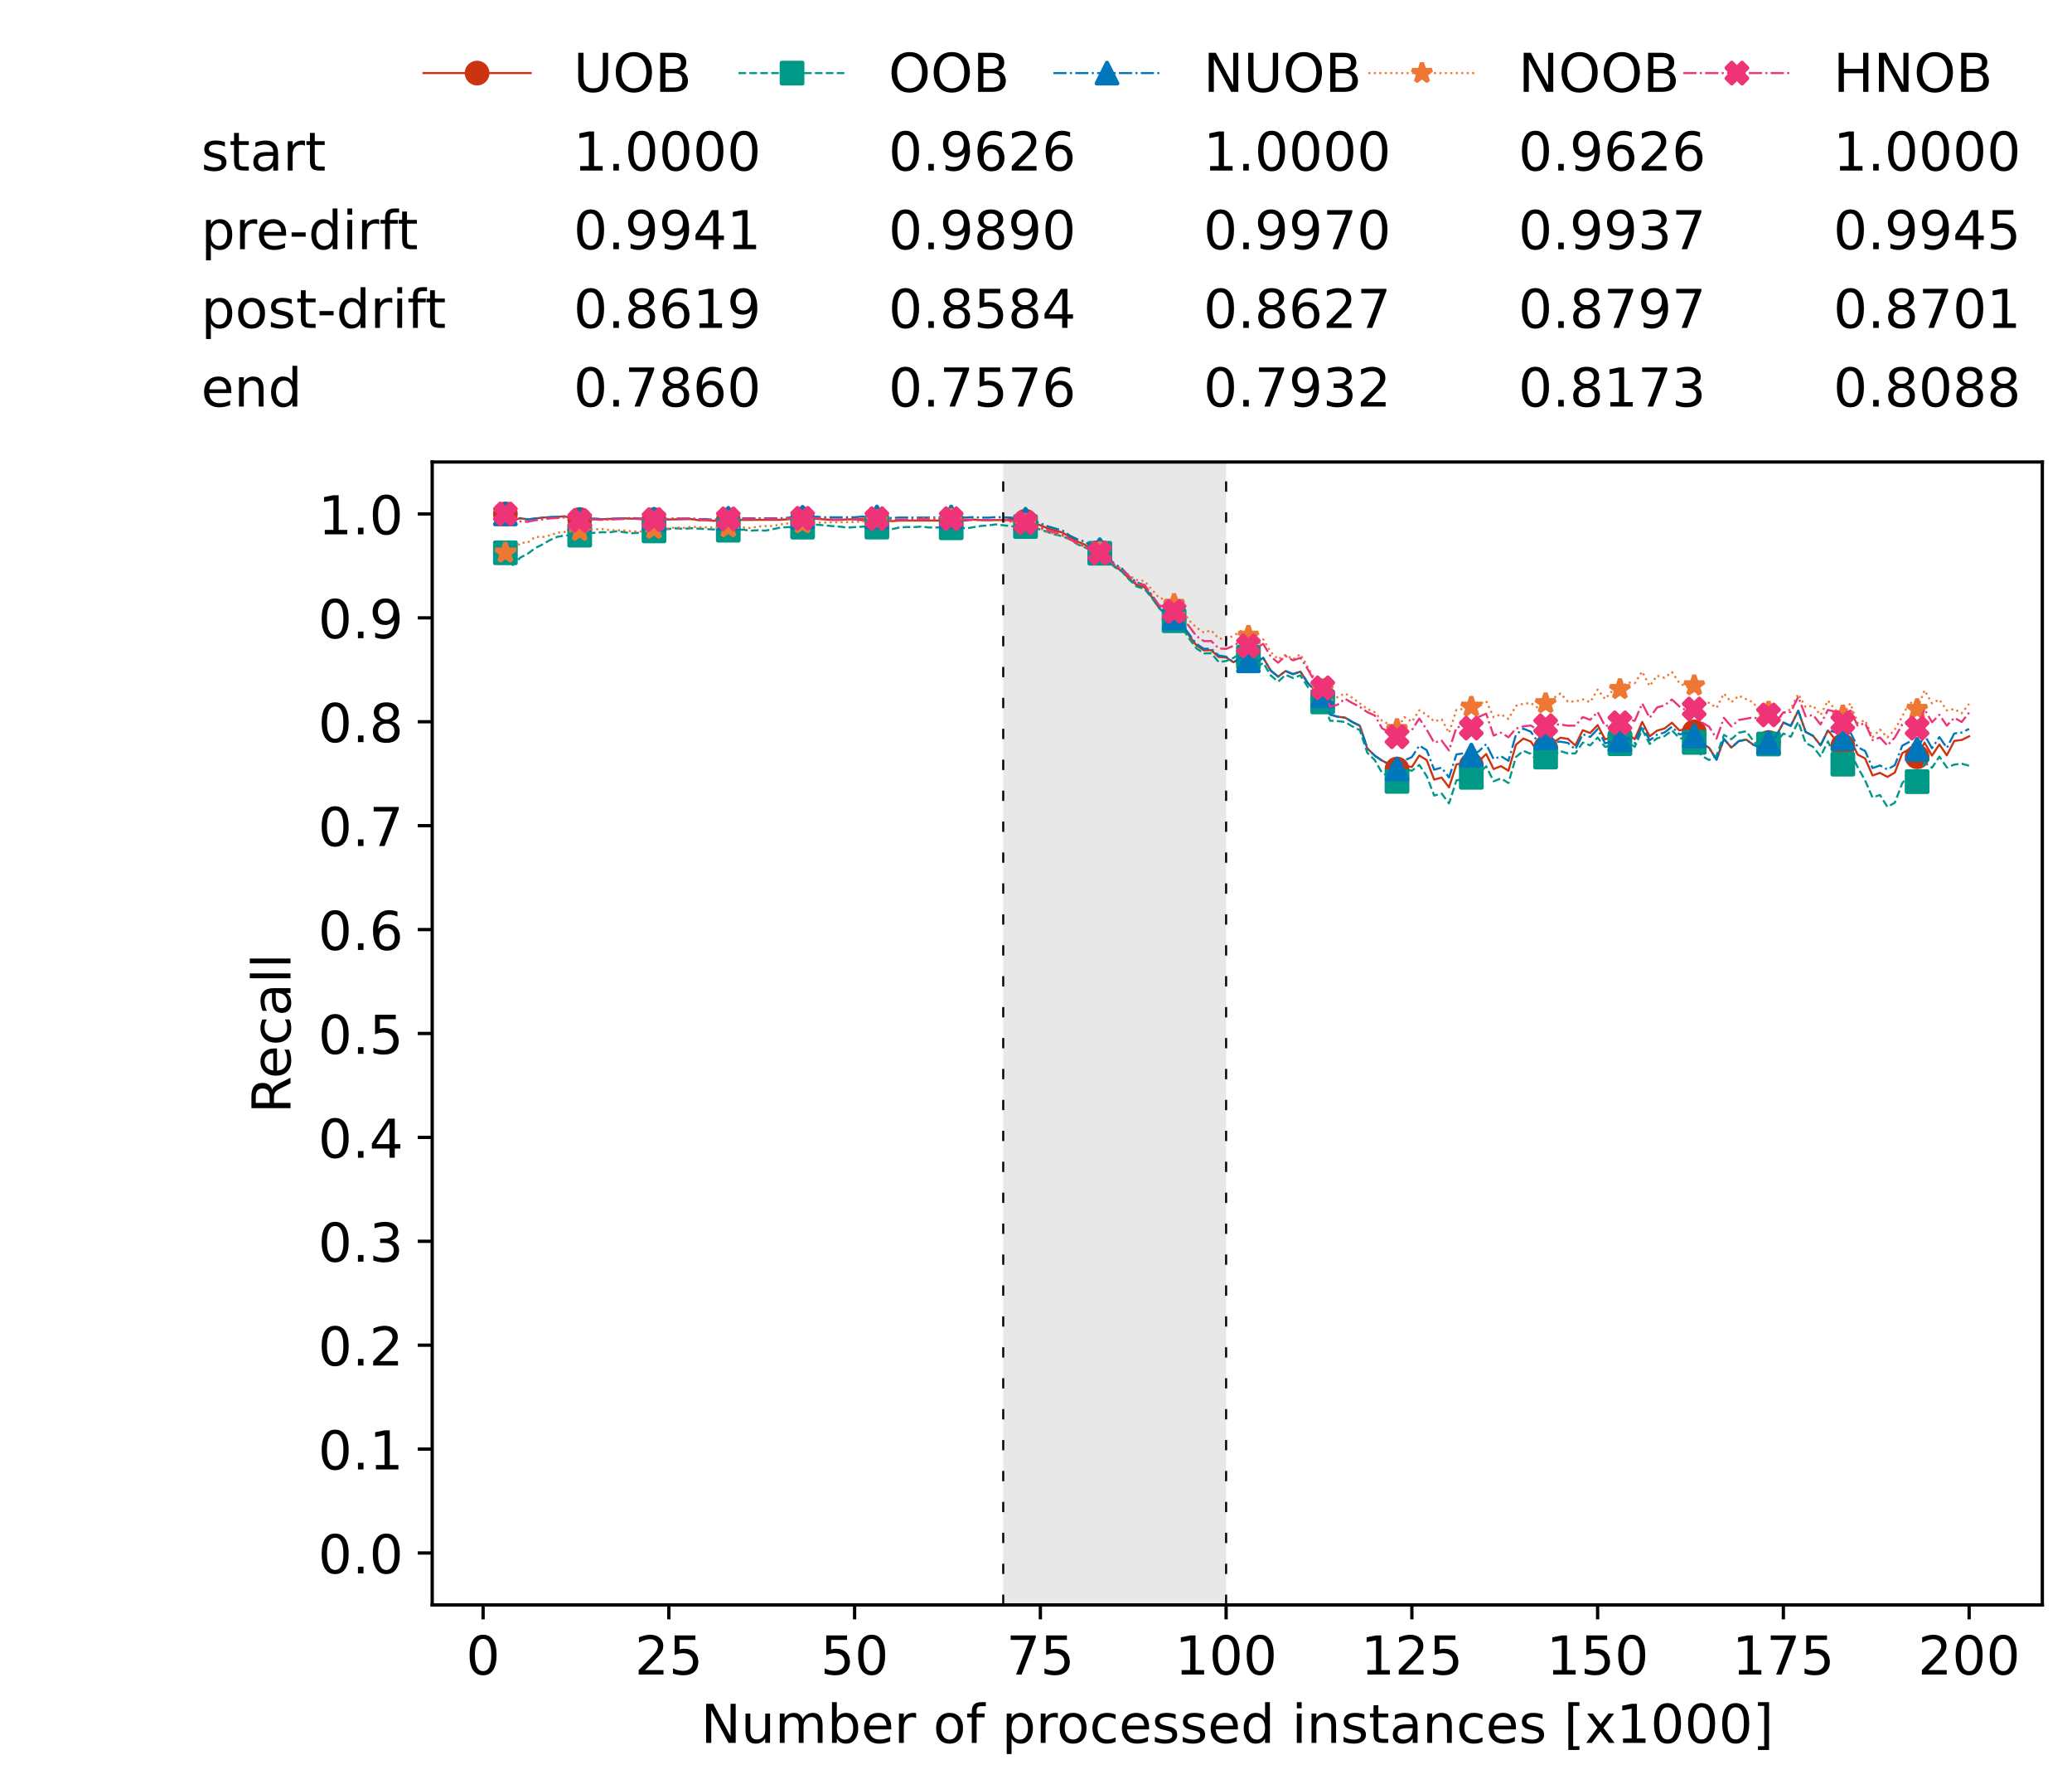<?xml version="1.0" encoding="utf-8" standalone="no"?>
<!DOCTYPE svg PUBLIC "-//W3C//DTD SVG 1.1//EN"
  "http://www.w3.org/Graphics/SVG/1.1/DTD/svg11.dtd">
<!-- Created with matplotlib (https://matplotlib.org/) -->
<svg height="432.615pt" version="1.1" viewBox="0 0 502.65 432.615" width="502.65pt" xmlns="http://www.w3.org/2000/svg" xmlns:xlink="http://www.w3.org/1999/xlink">
 <defs>
  <style type="text/css">*{stroke-linecap:butt;stroke-linejoin:round;}</style>
 </defs>
 <g id="figure_1">
  <g id="patch_1">
   <path d="M 0 432.615 
L 502.65 432.615 
L 502.65 0 
L 0 0 
z
" style="fill:#ffffff;"/>
  </g>
  <g id="axes_1">
   <g id="patch_2">
    <path d="M 104.85 389.252 
L 495.45 389.252 
L 495.45 112.052 
L 104.85 112.052 
z
" style="fill:#ffffff;"/>
   </g>
   <g id="patch_3">
    <path clip-path="url(#p9788e7923c)" d="M 297.446 389.252 
L 297.446 112.052 
L 243.372 112.052 
L 243.372 389.252 
z
" style="fill:#d3d3d3;opacity:0.5;"/>
   </g>
   <g id="matplotlib.axis_1">
    <g id="xtick_1">
     <g id="line2d_1">
      <defs>
       <path d="M 0 0 
L 0 3.5 
" id="mb8e27b28ad" style="stroke:#000000;stroke-width:0.8;"/>
      </defs>
      <g>
       <use style="stroke:#000000;stroke-width:0.8;" x="117.197" xlink:href="#mb8e27b28ad" y="389.252"/>
      </g>
     </g>
     <g id="text_1">
      <!-- 0 -->
      <g transform="translate(113.061 406.13)scale(0.13 -0.13)">
       <defs>
        <path d="M 31.781 66.406 
Q 24.172 66.406 20.328 58.906 
Q 16.5 51.422 16.5 36.375 
Q 16.5 21.391 20.328 13.891 
Q 24.172 6.391 31.781 6.391 
Q 39.453 6.391 43.281 13.891 
Q 47.125 21.391 47.125 36.375 
Q 47.125 51.422 43.281 58.906 
Q 39.453 66.406 31.781 66.406 
z
M 31.781 74.219 
Q 44.047 74.219 50.516 64.516 
Q 56.984 54.828 56.984 36.375 
Q 56.984 17.969 50.516 8.266 
Q 44.047 -1.422 31.781 -1.422 
Q 19.531 -1.422 13.062 8.266 
Q 6.594 17.969 6.594 36.375 
Q 6.594 54.828 13.062 64.516 
Q 19.531 74.219 31.781 74.219 
z
" id="DejaVuSans-48"/>
       </defs>
       <use xlink:href="#DejaVuSans-48"/>
      </g>
     </g>
    </g>
    <g id="xtick_2">
     <g id="line2d_2">
      <g>
       <use style="stroke:#000000;stroke-width:0.8;" x="162.259" xlink:href="#mb8e27b28ad" y="389.252"/>
      </g>
     </g>
     <g id="text_2">
      <!-- 25 -->
      <g transform="translate(153.988 406.13)scale(0.13 -0.13)">
       <defs>
        <path d="M 19.188 8.297 
L 53.609 8.297 
L 53.609 0 
L 7.328 0 
L 7.328 8.297 
Q 12.938 14.109 22.625 23.891 
Q 32.328 33.688 34.812 36.531 
Q 39.547 41.844 41.422 45.531 
Q 43.312 49.219 43.312 52.781 
Q 43.312 58.594 39.234 62.25 
Q 35.156 65.922 28.609 65.922 
Q 23.969 65.922 18.812 64.312 
Q 13.672 62.703 7.812 59.422 
L 7.812 69.391 
Q 13.766 71.781 18.938 73 
Q 24.125 74.219 28.422 74.219 
Q 39.75 74.219 46.484 68.547 
Q 53.219 62.891 53.219 53.422 
Q 53.219 48.922 51.531 44.891 
Q 49.859 40.875 45.406 35.406 
Q 44.188 33.984 37.641 27.219 
Q 31.109 20.453 19.188 8.297 
z
" id="DejaVuSans-50"/>
        <path d="M 10.797 72.906 
L 49.516 72.906 
L 49.516 64.594 
L 19.828 64.594 
L 19.828 46.734 
Q 21.969 47.469 24.109 47.828 
Q 26.266 48.188 28.422 48.188 
Q 40.625 48.188 47.75 41.5 
Q 54.891 34.812 54.891 23.391 
Q 54.891 11.625 47.562 5.094 
Q 40.234 -1.422 26.906 -1.422 
Q 22.312 -1.422 17.547 -0.641 
Q 12.797 0.141 7.719 1.703 
L 7.719 11.625 
Q 12.109 9.234 16.797 8.062 
Q 21.484 6.891 26.703 6.891 
Q 35.156 6.891 40.078 11.328 
Q 45.016 15.766 45.016 23.391 
Q 45.016 31 40.078 35.438 
Q 35.156 39.891 26.703 39.891 
Q 22.75 39.891 18.812 39.016 
Q 14.891 38.141 10.797 36.281 
z
" id="DejaVuSans-53"/>
       </defs>
       <use xlink:href="#DejaVuSans-50"/>
       <use x="63.623" xlink:href="#DejaVuSans-53"/>
      </g>
     </g>
    </g>
    <g id="xtick_3">
     <g id="line2d_3">
      <g>
       <use style="stroke:#000000;stroke-width:0.8;" x="207.322" xlink:href="#mb8e27b28ad" y="389.252"/>
      </g>
     </g>
     <g id="text_3">
      <!-- 50 -->
      <g transform="translate(199.05 406.13)scale(0.13 -0.13)">
       <use xlink:href="#DejaVuSans-53"/>
       <use x="63.623" xlink:href="#DejaVuSans-48"/>
      </g>
     </g>
    </g>
    <g id="xtick_4">
     <g id="line2d_4">
      <g>
       <use style="stroke:#000000;stroke-width:0.8;" x="252.384" xlink:href="#mb8e27b28ad" y="389.252"/>
      </g>
     </g>
     <g id="text_4">
      <!-- 75 -->
      <g transform="translate(244.113 406.13)scale(0.13 -0.13)">
       <defs>
        <path d="M 8.203 72.906 
L 55.078 72.906 
L 55.078 68.703 
L 28.609 0 
L 18.312 0 
L 43.219 64.594 
L 8.203 64.594 
z
" id="DejaVuSans-55"/>
       </defs>
       <use xlink:href="#DejaVuSans-55"/>
       <use x="63.623" xlink:href="#DejaVuSans-53"/>
      </g>
     </g>
    </g>
    <g id="xtick_5">
     <g id="line2d_5">
      <g>
       <use style="stroke:#000000;stroke-width:0.8;" x="297.446" xlink:href="#mb8e27b28ad" y="389.252"/>
      </g>
     </g>
     <g id="text_5">
      <!-- 100 -->
      <g transform="translate(285.039 406.13)scale(0.13 -0.13)">
       <defs>
        <path d="M 12.406 8.297 
L 28.516 8.297 
L 28.516 63.922 
L 10.984 60.406 
L 10.984 69.391 
L 28.422 72.906 
L 38.281 72.906 
L 38.281 8.297 
L 54.391 8.297 
L 54.391 0 
L 12.406 0 
z
" id="DejaVuSans-49"/>
       </defs>
       <use xlink:href="#DejaVuSans-49"/>
       <use x="63.623" xlink:href="#DejaVuSans-48"/>
       <use x="127.246" xlink:href="#DejaVuSans-48"/>
      </g>
     </g>
    </g>
    <g id="xtick_6">
     <g id="line2d_6">
      <g>
       <use style="stroke:#000000;stroke-width:0.8;" x="342.509" xlink:href="#mb8e27b28ad" y="389.252"/>
      </g>
     </g>
     <g id="text_6">
      <!-- 125 -->
      <g transform="translate(330.102 406.13)scale(0.13 -0.13)">
       <use xlink:href="#DejaVuSans-49"/>
       <use x="63.623" xlink:href="#DejaVuSans-50"/>
       <use x="127.246" xlink:href="#DejaVuSans-53"/>
      </g>
     </g>
    </g>
    <g id="xtick_7">
     <g id="line2d_7">
      <g>
       <use style="stroke:#000000;stroke-width:0.8;" x="387.571" xlink:href="#mb8e27b28ad" y="389.252"/>
      </g>
     </g>
     <g id="text_7">
      <!-- 150 -->
      <g transform="translate(375.164 406.13)scale(0.13 -0.13)">
       <use xlink:href="#DejaVuSans-49"/>
       <use x="63.623" xlink:href="#DejaVuSans-53"/>
       <use x="127.246" xlink:href="#DejaVuSans-48"/>
      </g>
     </g>
    </g>
    <g id="xtick_8">
     <g id="line2d_8">
      <g>
       <use style="stroke:#000000;stroke-width:0.8;" x="432.633" xlink:href="#mb8e27b28ad" y="389.252"/>
      </g>
     </g>
     <g id="text_8">
      <!-- 175 -->
      <g transform="translate(420.226 406.13)scale(0.13 -0.13)">
       <use xlink:href="#DejaVuSans-49"/>
       <use x="63.623" xlink:href="#DejaVuSans-55"/>
       <use x="127.246" xlink:href="#DejaVuSans-53"/>
      </g>
     </g>
    </g>
    <g id="xtick_9">
     <g id="line2d_9">
      <g>
       <use style="stroke:#000000;stroke-width:0.8;" x="477.695" xlink:href="#mb8e27b28ad" y="389.252"/>
      </g>
     </g>
     <g id="text_9">
      <!-- 200 -->
      <g transform="translate(465.289 406.13)scale(0.13 -0.13)">
       <use xlink:href="#DejaVuSans-50"/>
       <use x="63.623" xlink:href="#DejaVuSans-48"/>
       <use x="127.246" xlink:href="#DejaVuSans-48"/>
      </g>
     </g>
    </g>
    <g id="text_10">
     <!-- Number of processed instances [x1000] -->
     <g transform="translate(170.025 422.711)scale(0.13 -0.13)">
      <defs>
       <path d="M 9.812 72.906 
L 23.094 72.906 
L 55.422 11.922 
L 55.422 72.906 
L 64.984 72.906 
L 64.984 0 
L 51.703 0 
L 19.391 60.984 
L 19.391 0 
L 9.812 0 
z
" id="DejaVuSans-78"/>
       <path d="M 8.5 21.578 
L 8.5 54.688 
L 17.484 54.688 
L 17.484 21.922 
Q 17.484 14.156 20.5 10.266 
Q 23.531 6.391 29.594 6.391 
Q 36.859 6.391 41.078 11.031 
Q 45.312 15.672 45.312 23.688 
L 45.312 54.688 
L 54.297 54.688 
L 54.297 0 
L 45.312 0 
L 45.312 8.406 
Q 42.047 3.422 37.719 1 
Q 33.406 -1.422 27.688 -1.422 
Q 18.266 -1.422 13.375 4.438 
Q 8.5 10.297 8.5 21.578 
z
M 31.109 56 
z
" id="DejaVuSans-117"/>
       <path d="M 52 44.188 
Q 55.375 50.25 60.062 53.125 
Q 64.75 56 71.094 56 
Q 79.641 56 84.281 50.016 
Q 88.922 44.047 88.922 33.016 
L 88.922 0 
L 79.891 0 
L 79.891 32.719 
Q 79.891 40.578 77.094 44.375 
Q 74.312 48.188 68.609 48.188 
Q 61.625 48.188 57.562 43.547 
Q 53.516 38.922 53.516 30.906 
L 53.516 0 
L 44.484 0 
L 44.484 32.719 
Q 44.484 40.625 41.703 44.406 
Q 38.922 48.188 33.109 48.188 
Q 26.219 48.188 22.156 43.531 
Q 18.109 38.875 18.109 30.906 
L 18.109 0 
L 9.078 0 
L 9.078 54.688 
L 18.109 54.688 
L 18.109 46.188 
Q 21.188 51.219 25.484 53.609 
Q 29.781 56 35.688 56 
Q 41.656 56 45.828 52.969 
Q 50 49.953 52 44.188 
z
" id="DejaVuSans-109"/>
       <path d="M 48.688 27.297 
Q 48.688 37.203 44.609 42.844 
Q 40.531 48.484 33.406 48.484 
Q 26.266 48.484 22.188 42.844 
Q 18.109 37.203 18.109 27.297 
Q 18.109 17.391 22.188 11.75 
Q 26.266 6.109 33.406 6.109 
Q 40.531 6.109 44.609 11.75 
Q 48.688 17.391 48.688 27.297 
z
M 18.109 46.391 
Q 20.953 51.266 25.266 53.625 
Q 29.594 56 35.594 56 
Q 45.562 56 51.781 48.094 
Q 58.016 40.188 58.016 27.297 
Q 58.016 14.406 51.781 6.484 
Q 45.562 -1.422 35.594 -1.422 
Q 29.594 -1.422 25.266 0.953 
Q 20.953 3.328 18.109 8.203 
L 18.109 0 
L 9.078 0 
L 9.078 75.984 
L 18.109 75.984 
z
" id="DejaVuSans-98"/>
       <path d="M 56.203 29.594 
L 56.203 25.203 
L 14.891 25.203 
Q 15.484 15.922 20.484 11.062 
Q 25.484 6.203 34.422 6.203 
Q 39.594 6.203 44.453 7.469 
Q 49.312 8.734 54.109 11.281 
L 54.109 2.781 
Q 49.266 0.734 44.188 -0.344 
Q 39.109 -1.422 33.891 -1.422 
Q 20.797 -1.422 13.156 6.188 
Q 5.516 13.812 5.516 26.812 
Q 5.516 40.234 12.766 48.109 
Q 20.016 56 32.328 56 
Q 43.359 56 49.781 48.891 
Q 56.203 41.797 56.203 29.594 
z
M 47.219 32.234 
Q 47.125 39.594 43.094 43.984 
Q 39.062 48.391 32.422 48.391 
Q 24.906 48.391 20.391 44.141 
Q 15.875 39.891 15.188 32.172 
z
" id="DejaVuSans-101"/>
       <path d="M 41.109 46.297 
Q 39.594 47.172 37.812 47.578 
Q 36.031 48 33.891 48 
Q 26.266 48 22.188 43.047 
Q 18.109 38.094 18.109 28.812 
L 18.109 0 
L 9.078 0 
L 9.078 54.688 
L 18.109 54.688 
L 18.109 46.188 
Q 20.953 51.172 25.484 53.578 
Q 30.031 56 36.531 56 
Q 37.453 56 38.578 55.875 
Q 39.703 55.766 41.062 55.516 
z
" id="DejaVuSans-114"/>
       <path id="DejaVuSans-32"/>
       <path d="M 30.609 48.391 
Q 23.391 48.391 19.188 42.75 
Q 14.984 37.109 14.984 27.297 
Q 14.984 17.484 19.156 11.844 
Q 23.344 6.203 30.609 6.203 
Q 37.797 6.203 41.984 11.859 
Q 46.188 17.531 46.188 27.297 
Q 46.188 37.016 41.984 42.703 
Q 37.797 48.391 30.609 48.391 
z
M 30.609 56 
Q 42.328 56 49.016 48.375 
Q 55.719 40.766 55.719 27.297 
Q 55.719 13.875 49.016 6.219 
Q 42.328 -1.422 30.609 -1.422 
Q 18.844 -1.422 12.172 6.219 
Q 5.516 13.875 5.516 27.297 
Q 5.516 40.766 12.172 48.375 
Q 18.844 56 30.609 56 
z
" id="DejaVuSans-111"/>
       <path d="M 37.109 75.984 
L 37.109 68.5 
L 28.516 68.5 
Q 23.688 68.5 21.797 66.547 
Q 19.922 64.594 19.922 59.516 
L 19.922 54.688 
L 34.719 54.688 
L 34.719 47.703 
L 19.922 47.703 
L 19.922 0 
L 10.891 0 
L 10.891 47.703 
L 2.297 47.703 
L 2.297 54.688 
L 10.891 54.688 
L 10.891 58.5 
Q 10.891 67.625 15.141 71.797 
Q 19.391 75.984 28.609 75.984 
z
" id="DejaVuSans-102"/>
       <path d="M 18.109 8.203 
L 18.109 -20.797 
L 9.078 -20.797 
L 9.078 54.688 
L 18.109 54.688 
L 18.109 46.391 
Q 20.953 51.266 25.266 53.625 
Q 29.594 56 35.594 56 
Q 45.562 56 51.781 48.094 
Q 58.016 40.188 58.016 27.297 
Q 58.016 14.406 51.781 6.484 
Q 45.562 -1.422 35.594 -1.422 
Q 29.594 -1.422 25.266 0.953 
Q 20.953 3.328 18.109 8.203 
z
M 48.688 27.297 
Q 48.688 37.203 44.609 42.844 
Q 40.531 48.484 33.406 48.484 
Q 26.266 48.484 22.188 42.844 
Q 18.109 37.203 18.109 27.297 
Q 18.109 17.391 22.188 11.75 
Q 26.266 6.109 33.406 6.109 
Q 40.531 6.109 44.609 11.75 
Q 48.688 17.391 48.688 27.297 
z
" id="DejaVuSans-112"/>
       <path d="M 48.781 52.594 
L 48.781 44.188 
Q 44.969 46.297 41.141 47.344 
Q 37.312 48.391 33.406 48.391 
Q 24.656 48.391 19.812 42.844 
Q 14.984 37.312 14.984 27.297 
Q 14.984 17.281 19.812 11.734 
Q 24.656 6.203 33.406 6.203 
Q 37.312 6.203 41.141 7.25 
Q 44.969 8.297 48.781 10.406 
L 48.781 2.094 
Q 45.016 0.344 40.984 -0.531 
Q 36.969 -1.422 32.422 -1.422 
Q 20.062 -1.422 12.781 6.344 
Q 5.516 14.109 5.516 27.297 
Q 5.516 40.672 12.859 48.328 
Q 20.219 56 33.016 56 
Q 37.156 56 41.109 55.141 
Q 45.062 54.297 48.781 52.594 
z
" id="DejaVuSans-99"/>
       <path d="M 44.281 53.078 
L 44.281 44.578 
Q 40.484 46.531 36.375 47.5 
Q 32.281 48.484 27.875 48.484 
Q 21.188 48.484 17.844 46.438 
Q 14.5 44.391 14.5 40.281 
Q 14.5 37.156 16.891 35.375 
Q 19.281 33.594 26.516 31.984 
L 29.594 31.297 
Q 39.156 29.25 43.188 25.516 
Q 47.219 21.781 47.219 15.094 
Q 47.219 7.469 41.188 3.016 
Q 35.156 -1.422 24.609 -1.422 
Q 20.219 -1.422 15.453 -0.562 
Q 10.688 0.297 5.422 2 
L 5.422 11.281 
Q 10.406 8.688 15.234 7.391 
Q 20.062 6.109 24.812 6.109 
Q 31.156 6.109 34.562 8.281 
Q 37.984 10.453 37.984 14.406 
Q 37.984 18.062 35.516 20.016 
Q 33.062 21.969 24.703 23.781 
L 21.578 24.516 
Q 13.234 26.266 9.516 29.906 
Q 5.812 33.547 5.812 39.891 
Q 5.812 47.609 11.281 51.797 
Q 16.75 56 26.812 56 
Q 31.781 56 36.172 55.266 
Q 40.578 54.547 44.281 53.078 
z
" id="DejaVuSans-115"/>
       <path d="M 45.406 46.391 
L 45.406 75.984 
L 54.391 75.984 
L 54.391 0 
L 45.406 0 
L 45.406 8.203 
Q 42.578 3.328 38.25 0.953 
Q 33.938 -1.422 27.875 -1.422 
Q 17.969 -1.422 11.734 6.484 
Q 5.516 14.406 5.516 27.297 
Q 5.516 40.188 11.734 48.094 
Q 17.969 56 27.875 56 
Q 33.938 56 38.25 53.625 
Q 42.578 51.266 45.406 46.391 
z
M 14.797 27.297 
Q 14.797 17.391 18.875 11.75 
Q 22.953 6.109 30.078 6.109 
Q 37.203 6.109 41.297 11.75 
Q 45.406 17.391 45.406 27.297 
Q 45.406 37.203 41.297 42.844 
Q 37.203 48.484 30.078 48.484 
Q 22.953 48.484 18.875 42.844 
Q 14.797 37.203 14.797 27.297 
z
" id="DejaVuSans-100"/>
       <path d="M 9.422 54.688 
L 18.406 54.688 
L 18.406 0 
L 9.422 0 
z
M 9.422 75.984 
L 18.406 75.984 
L 18.406 64.594 
L 9.422 64.594 
z
" id="DejaVuSans-105"/>
       <path d="M 54.891 33.016 
L 54.891 0 
L 45.906 0 
L 45.906 32.719 
Q 45.906 40.484 42.875 44.328 
Q 39.844 48.188 33.797 48.188 
Q 26.516 48.188 22.312 43.547 
Q 18.109 38.922 18.109 30.906 
L 18.109 0 
L 9.078 0 
L 9.078 54.688 
L 18.109 54.688 
L 18.109 46.188 
Q 21.344 51.125 25.703 53.562 
Q 30.078 56 35.797 56 
Q 45.219 56 50.047 50.172 
Q 54.891 44.344 54.891 33.016 
z
" id="DejaVuSans-110"/>
       <path d="M 18.312 70.219 
L 18.312 54.688 
L 36.812 54.688 
L 36.812 47.703 
L 18.312 47.703 
L 18.312 18.016 
Q 18.312 11.328 20.141 9.422 
Q 21.969 7.516 27.594 7.516 
L 36.812 7.516 
L 36.812 0 
L 27.594 0 
Q 17.188 0 13.234 3.875 
Q 9.281 7.766 9.281 18.016 
L 9.281 47.703 
L 2.688 47.703 
L 2.688 54.688 
L 9.281 54.688 
L 9.281 70.219 
z
" id="DejaVuSans-116"/>
       <path d="M 34.281 27.484 
Q 23.391 27.484 19.188 25 
Q 14.984 22.516 14.984 16.5 
Q 14.984 11.719 18.141 8.906 
Q 21.297 6.109 26.703 6.109 
Q 34.188 6.109 38.703 11.406 
Q 43.219 16.703 43.219 25.484 
L 43.219 27.484 
z
M 52.203 31.203 
L 52.203 0 
L 43.219 0 
L 43.219 8.297 
Q 40.141 3.328 35.547 0.953 
Q 30.953 -1.422 24.312 -1.422 
Q 15.922 -1.422 10.953 3.297 
Q 6 8.016 6 15.922 
Q 6 25.141 12.172 29.828 
Q 18.359 34.516 30.609 34.516 
L 43.219 34.516 
L 43.219 35.406 
Q 43.219 41.609 39.141 45 
Q 35.062 48.391 27.688 48.391 
Q 23 48.391 18.547 47.266 
Q 14.109 46.141 10.016 43.891 
L 10.016 52.203 
Q 14.938 54.109 19.578 55.047 
Q 24.219 56 28.609 56 
Q 40.484 56 46.344 49.844 
Q 52.203 43.703 52.203 31.203 
z
" id="DejaVuSans-97"/>
       <path d="M 8.594 75.984 
L 29.297 75.984 
L 29.297 69 
L 17.578 69 
L 17.578 -6.203 
L 29.297 -6.203 
L 29.297 -13.188 
L 8.594 -13.188 
z
" id="DejaVuSans-91"/>
       <path d="M 54.891 54.688 
L 35.109 28.078 
L 55.906 0 
L 45.312 0 
L 29.391 21.484 
L 13.484 0 
L 2.875 0 
L 24.125 28.609 
L 4.688 54.688 
L 15.281 54.688 
L 29.781 35.203 
L 44.281 54.688 
z
" id="DejaVuSans-120"/>
       <path d="M 30.422 75.984 
L 30.422 -13.188 
L 9.719 -13.188 
L 9.719 -6.203 
L 21.391 -6.203 
L 21.391 69 
L 9.719 69 
L 9.719 75.984 
z
" id="DejaVuSans-93"/>
      </defs>
      <use xlink:href="#DejaVuSans-78"/>
      <use x="74.805" xlink:href="#DejaVuSans-117"/>
      <use x="138.184" xlink:href="#DejaVuSans-109"/>
      <use x="235.596" xlink:href="#DejaVuSans-98"/>
      <use x="299.072" xlink:href="#DejaVuSans-101"/>
      <use x="360.596" xlink:href="#DejaVuSans-114"/>
      <use x="401.709" xlink:href="#DejaVuSans-32"/>
      <use x="433.496" xlink:href="#DejaVuSans-111"/>
      <use x="494.678" xlink:href="#DejaVuSans-102"/>
      <use x="529.883" xlink:href="#DejaVuSans-32"/>
      <use x="561.67" xlink:href="#DejaVuSans-112"/>
      <use x="625.146" xlink:href="#DejaVuSans-114"/>
      <use x="664.01" xlink:href="#DejaVuSans-111"/>
      <use x="725.191" xlink:href="#DejaVuSans-99"/>
      <use x="780.172" xlink:href="#DejaVuSans-101"/>
      <use x="841.695" xlink:href="#DejaVuSans-115"/>
      <use x="893.795" xlink:href="#DejaVuSans-115"/>
      <use x="945.895" xlink:href="#DejaVuSans-101"/>
      <use x="1007.418" xlink:href="#DejaVuSans-100"/>
      <use x="1070.895" xlink:href="#DejaVuSans-32"/>
      <use x="1102.682" xlink:href="#DejaVuSans-105"/>
      <use x="1130.465" xlink:href="#DejaVuSans-110"/>
      <use x="1193.844" xlink:href="#DejaVuSans-115"/>
      <use x="1245.943" xlink:href="#DejaVuSans-116"/>
      <use x="1285.152" xlink:href="#DejaVuSans-97"/>
      <use x="1346.432" xlink:href="#DejaVuSans-110"/>
      <use x="1409.811" xlink:href="#DejaVuSans-99"/>
      <use x="1464.791" xlink:href="#DejaVuSans-101"/>
      <use x="1526.314" xlink:href="#DejaVuSans-115"/>
      <use x="1578.414" xlink:href="#DejaVuSans-32"/>
      <use x="1610.201" xlink:href="#DejaVuSans-91"/>
      <use x="1649.215" xlink:href="#DejaVuSans-120"/>
      <use x="1708.395" xlink:href="#DejaVuSans-49"/>
      <use x="1772.018" xlink:href="#DejaVuSans-48"/>
      <use x="1835.641" xlink:href="#DejaVuSans-48"/>
      <use x="1899.264" xlink:href="#DejaVuSans-48"/>
      <use x="1962.887" xlink:href="#DejaVuSans-93"/>
     </g>
    </g>
   </g>
   <g id="matplotlib.axis_2">
    <g id="ytick_1">
     <g id="line2d_10">
      <defs>
       <path d="M 0 0 
L -3.5 0 
" id="m0cfd1e1688" style="stroke:#000000;stroke-width:0.8;"/>
      </defs>
      <g>
       <use style="stroke:#000000;stroke-width:0.8;" x="104.85" xlink:href="#m0cfd1e1688" y="376.652"/>
      </g>
     </g>
     <g id="text_11">
      <!-- 0.0 -->
      <g transform="translate(77.176 381.591)scale(0.13 -0.13)">
       <defs>
        <path d="M 10.688 12.406 
L 21 12.406 
L 21 0 
L 10.688 0 
z
" id="DejaVuSans-46"/>
       </defs>
       <use xlink:href="#DejaVuSans-48"/>
       <use x="63.623" xlink:href="#DejaVuSans-46"/>
       <use x="95.41" xlink:href="#DejaVuSans-48"/>
      </g>
     </g>
    </g>
    <g id="ytick_2">
     <g id="line2d_11">
      <g>
       <use style="stroke:#000000;stroke-width:0.8;" x="104.85" xlink:href="#m0cfd1e1688" y="351.452"/>
      </g>
     </g>
     <g id="text_12">
      <!-- 0.1 -->
      <g transform="translate(77.176 356.391)scale(0.13 -0.13)">
       <use xlink:href="#DejaVuSans-48"/>
       <use x="63.623" xlink:href="#DejaVuSans-46"/>
       <use x="95.41" xlink:href="#DejaVuSans-49"/>
      </g>
     </g>
    </g>
    <g id="ytick_3">
     <g id="line2d_12">
      <g>
       <use style="stroke:#000000;stroke-width:0.8;" x="104.85" xlink:href="#m0cfd1e1688" y="326.252"/>
      </g>
     </g>
     <g id="text_13">
      <!-- 0.2 -->
      <g transform="translate(77.176 331.191)scale(0.13 -0.13)">
       <use xlink:href="#DejaVuSans-48"/>
       <use x="63.623" xlink:href="#DejaVuSans-46"/>
       <use x="95.41" xlink:href="#DejaVuSans-50"/>
      </g>
     </g>
    </g>
    <g id="ytick_4">
     <g id="line2d_13">
      <g>
       <use style="stroke:#000000;stroke-width:0.8;" x="104.85" xlink:href="#m0cfd1e1688" y="301.052"/>
      </g>
     </g>
     <g id="text_14">
      <!-- 0.3 -->
      <g transform="translate(77.176 305.991)scale(0.13 -0.13)">
       <defs>
        <path d="M 40.578 39.312 
Q 47.656 37.797 51.625 33 
Q 55.609 28.219 55.609 21.188 
Q 55.609 10.406 48.188 4.484 
Q 40.766 -1.422 27.094 -1.422 
Q 22.516 -1.422 17.656 -0.516 
Q 12.797 0.391 7.625 2.203 
L 7.625 11.719 
Q 11.719 9.328 16.594 8.109 
Q 21.484 6.891 26.812 6.891 
Q 36.078 6.891 40.938 10.547 
Q 45.797 14.203 45.797 21.188 
Q 45.797 27.641 41.281 31.266 
Q 36.766 34.906 28.719 34.906 
L 20.219 34.906 
L 20.219 43.016 
L 29.109 43.016 
Q 36.375 43.016 40.234 45.922 
Q 44.094 48.828 44.094 54.297 
Q 44.094 59.906 40.109 62.906 
Q 36.141 65.922 28.719 65.922 
Q 24.656 65.922 20.016 65.031 
Q 15.375 64.156 9.812 62.312 
L 9.812 71.094 
Q 15.438 72.656 20.344 73.438 
Q 25.25 74.219 29.594 74.219 
Q 40.828 74.219 47.359 69.109 
Q 53.906 64.016 53.906 55.328 
Q 53.906 49.266 50.438 45.094 
Q 46.969 40.922 40.578 39.312 
z
" id="DejaVuSans-51"/>
       </defs>
       <use xlink:href="#DejaVuSans-48"/>
       <use x="63.623" xlink:href="#DejaVuSans-46"/>
       <use x="95.41" xlink:href="#DejaVuSans-51"/>
      </g>
     </g>
    </g>
    <g id="ytick_5">
     <g id="line2d_14">
      <g>
       <use style="stroke:#000000;stroke-width:0.8;" x="104.85" xlink:href="#m0cfd1e1688" y="275.852"/>
      </g>
     </g>
     <g id="text_15">
      <!-- 0.4 -->
      <g transform="translate(77.176 280.791)scale(0.13 -0.13)">
       <defs>
        <path d="M 37.797 64.312 
L 12.891 25.391 
L 37.797 25.391 
z
M 35.203 72.906 
L 47.609 72.906 
L 47.609 25.391 
L 58.016 25.391 
L 58.016 17.188 
L 47.609 17.188 
L 47.609 0 
L 37.797 0 
L 37.797 17.188 
L 4.891 17.188 
L 4.891 26.703 
z
" id="DejaVuSans-52"/>
       </defs>
       <use xlink:href="#DejaVuSans-48"/>
       <use x="63.623" xlink:href="#DejaVuSans-46"/>
       <use x="95.41" xlink:href="#DejaVuSans-52"/>
      </g>
     </g>
    </g>
    <g id="ytick_6">
     <g id="line2d_15">
      <g>
       <use style="stroke:#000000;stroke-width:0.8;" x="104.85" xlink:href="#m0cfd1e1688" y="250.652"/>
      </g>
     </g>
     <g id="text_16">
      <!-- 0.5 -->
      <g transform="translate(77.176 255.591)scale(0.13 -0.13)">
       <use xlink:href="#DejaVuSans-48"/>
       <use x="63.623" xlink:href="#DejaVuSans-46"/>
       <use x="95.41" xlink:href="#DejaVuSans-53"/>
      </g>
     </g>
    </g>
    <g id="ytick_7">
     <g id="line2d_16">
      <g>
       <use style="stroke:#000000;stroke-width:0.8;" x="104.85" xlink:href="#m0cfd1e1688" y="225.452"/>
      </g>
     </g>
     <g id="text_17">
      <!-- 0.6 -->
      <g transform="translate(77.176 230.391)scale(0.13 -0.13)">
       <defs>
        <path d="M 33.016 40.375 
Q 26.375 40.375 22.484 35.828 
Q 18.609 31.297 18.609 23.391 
Q 18.609 15.531 22.484 10.953 
Q 26.375 6.391 33.016 6.391 
Q 39.656 6.391 43.531 10.953 
Q 47.406 15.531 47.406 23.391 
Q 47.406 31.297 43.531 35.828 
Q 39.656 40.375 33.016 40.375 
z
M 52.594 71.297 
L 52.594 62.312 
Q 48.875 64.062 45.094 64.984 
Q 41.312 65.922 37.594 65.922 
Q 27.828 65.922 22.672 59.328 
Q 17.531 52.734 16.797 39.406 
Q 19.672 43.656 24.016 45.922 
Q 28.375 48.188 33.594 48.188 
Q 44.578 48.188 50.953 41.516 
Q 57.328 34.859 57.328 23.391 
Q 57.328 12.156 50.688 5.359 
Q 44.047 -1.422 33.016 -1.422 
Q 20.359 -1.422 13.672 8.266 
Q 6.984 17.969 6.984 36.375 
Q 6.984 53.656 15.188 63.938 
Q 23.391 74.219 37.203 74.219 
Q 40.922 74.219 44.703 73.484 
Q 48.484 72.75 52.594 71.297 
z
" id="DejaVuSans-54"/>
       </defs>
       <use xlink:href="#DejaVuSans-48"/>
       <use x="63.623" xlink:href="#DejaVuSans-46"/>
       <use x="95.41" xlink:href="#DejaVuSans-54"/>
      </g>
     </g>
    </g>
    <g id="ytick_8">
     <g id="line2d_17">
      <g>
       <use style="stroke:#000000;stroke-width:0.8;" x="104.85" xlink:href="#m0cfd1e1688" y="200.252"/>
      </g>
     </g>
     <g id="text_18">
      <!-- 0.7 -->
      <g transform="translate(77.176 205.191)scale(0.13 -0.13)">
       <use xlink:href="#DejaVuSans-48"/>
       <use x="63.623" xlink:href="#DejaVuSans-46"/>
       <use x="95.41" xlink:href="#DejaVuSans-55"/>
      </g>
     </g>
    </g>
    <g id="ytick_9">
     <g id="line2d_18">
      <g>
       <use style="stroke:#000000;stroke-width:0.8;" x="104.85" xlink:href="#m0cfd1e1688" y="175.052"/>
      </g>
     </g>
     <g id="text_19">
      <!-- 0.8 -->
      <g transform="translate(77.176 179.991)scale(0.13 -0.13)">
       <defs>
        <path d="M 31.781 34.625 
Q 24.75 34.625 20.719 30.859 
Q 16.703 27.094 16.703 20.516 
Q 16.703 13.922 20.719 10.156 
Q 24.75 6.391 31.781 6.391 
Q 38.812 6.391 42.859 10.172 
Q 46.922 13.969 46.922 20.516 
Q 46.922 27.094 42.891 30.859 
Q 38.875 34.625 31.781 34.625 
z
M 21.922 38.812 
Q 15.578 40.375 12.031 44.719 
Q 8.5 49.078 8.5 55.328 
Q 8.5 64.062 14.719 69.141 
Q 20.953 74.219 31.781 74.219 
Q 42.672 74.219 48.875 69.141 
Q 55.078 64.062 55.078 55.328 
Q 55.078 49.078 51.531 44.719 
Q 48 40.375 41.703 38.812 
Q 48.828 37.156 52.797 32.312 
Q 56.781 27.484 56.781 20.516 
Q 56.781 9.906 50.312 4.234 
Q 43.844 -1.422 31.781 -1.422 
Q 19.734 -1.422 13.25 4.234 
Q 6.781 9.906 6.781 20.516 
Q 6.781 27.484 10.781 32.312 
Q 14.797 37.156 21.922 38.812 
z
M 18.312 54.391 
Q 18.312 48.734 21.844 45.562 
Q 25.391 42.391 31.781 42.391 
Q 38.141 42.391 41.719 45.562 
Q 45.312 48.734 45.312 54.391 
Q 45.312 60.062 41.719 63.234 
Q 38.141 66.406 31.781 66.406 
Q 25.391 66.406 21.844 63.234 
Q 18.312 60.062 18.312 54.391 
z
" id="DejaVuSans-56"/>
       </defs>
       <use xlink:href="#DejaVuSans-48"/>
       <use x="63.623" xlink:href="#DejaVuSans-46"/>
       <use x="95.41" xlink:href="#DejaVuSans-56"/>
      </g>
     </g>
    </g>
    <g id="ytick_10">
     <g id="line2d_19">
      <g>
       <use style="stroke:#000000;stroke-width:0.8;" x="104.85" xlink:href="#m0cfd1e1688" y="149.852"/>
      </g>
     </g>
     <g id="text_20">
      <!-- 0.9 -->
      <g transform="translate(77.176 154.791)scale(0.13 -0.13)">
       <defs>
        <path d="M 10.984 1.516 
L 10.984 10.5 
Q 14.703 8.734 18.5 7.812 
Q 22.312 6.891 25.984 6.891 
Q 35.75 6.891 40.891 13.453 
Q 46.047 20.016 46.781 33.406 
Q 43.953 29.203 39.594 26.953 
Q 35.25 24.703 29.984 24.703 
Q 19.047 24.703 12.672 31.312 
Q 6.297 37.938 6.297 49.422 
Q 6.297 60.641 12.938 67.422 
Q 19.578 74.219 30.609 74.219 
Q 43.266 74.219 49.922 64.516 
Q 56.594 54.828 56.594 36.375 
Q 56.594 19.141 48.406 8.859 
Q 40.234 -1.422 26.422 -1.422 
Q 22.703 -1.422 18.891 -0.688 
Q 15.094 0.047 10.984 1.516 
z
M 30.609 32.422 
Q 37.25 32.422 41.125 36.953 
Q 45.016 41.5 45.016 49.422 
Q 45.016 57.281 41.125 61.844 
Q 37.25 66.406 30.609 66.406 
Q 23.969 66.406 20.094 61.844 
Q 16.219 57.281 16.219 49.422 
Q 16.219 41.5 20.094 36.953 
Q 23.969 32.422 30.609 32.422 
z
" id="DejaVuSans-57"/>
       </defs>
       <use xlink:href="#DejaVuSans-48"/>
       <use x="63.623" xlink:href="#DejaVuSans-46"/>
       <use x="95.41" xlink:href="#DejaVuSans-57"/>
      </g>
     </g>
    </g>
    <g id="ytick_11">
     <g id="line2d_20">
      <g>
       <use style="stroke:#000000;stroke-width:0.8;" x="104.85" xlink:href="#m0cfd1e1688" y="124.652"/>
      </g>
     </g>
     <g id="text_21">
      <!-- 1.0 -->
      <g transform="translate(77.176 129.591)scale(0.13 -0.13)">
       <use xlink:href="#DejaVuSans-49"/>
       <use x="63.623" xlink:href="#DejaVuSans-46"/>
       <use x="95.41" xlink:href="#DejaVuSans-48"/>
      </g>
     </g>
    </g>
    <g id="text_22">
     <!-- Recall -->
     <g transform="translate(70.472 270.044)rotate(-90)scale(0.13 -0.13)">
      <defs>
       <path d="M 44.391 34.188 
Q 47.562 33.109 50.562 29.594 
Q 53.562 26.078 56.594 19.922 
L 66.609 0 
L 56 0 
L 46.688 18.703 
Q 43.062 26.031 39.672 28.422 
Q 36.281 30.812 30.422 30.812 
L 19.672 30.812 
L 19.672 0 
L 9.812 0 
L 9.812 72.906 
L 32.078 72.906 
Q 44.578 72.906 50.734 67.672 
Q 56.891 62.453 56.891 51.906 
Q 56.891 45.016 53.688 40.469 
Q 50.484 35.938 44.391 34.188 
z
M 19.672 64.797 
L 19.672 38.922 
L 32.078 38.922 
Q 39.203 38.922 42.844 42.219 
Q 46.484 45.516 46.484 51.906 
Q 46.484 58.297 42.844 61.547 
Q 39.203 64.797 32.078 64.797 
z
" id="DejaVuSans-82"/>
       <path d="M 9.422 75.984 
L 18.406 75.984 
L 18.406 0 
L 9.422 0 
z
" id="DejaVuSans-108"/>
      </defs>
      <use xlink:href="#DejaVuSans-82"/>
      <use x="64.982" xlink:href="#DejaVuSans-101"/>
      <use x="126.506" xlink:href="#DejaVuSans-99"/>
      <use x="181.486" xlink:href="#DejaVuSans-97"/>
      <use x="242.766" xlink:href="#DejaVuSans-108"/>
      <use x="270.549" xlink:href="#DejaVuSans-108"/>
     </g>
    </g>
   </g>
   <g id="line2d_21"/>
   <g id="line2d_22"/>
   <g id="line2d_23"/>
   <g id="line2d_24"/>
   <g id="line2d_25"/>
   <g id="line2d_26">
    <path clip-path="url(#p9788e7923c)" d="M 122.605 124.652 
L 124.407 126.188 
L 126.21 125.676 
L 128.012 125.988 
L 131.617 125.542 
L 137.024 125.246 
L 138.827 125.722 
L 140.629 126.013 
L 144.234 125.804 
L 146.037 125.933 
L 151.444 125.707 
L 158.654 126.043 
L 167.667 125.895 
L 169.469 126.16 
L 171.272 126.16 
L 173.074 126.321 
L 176.679 126.104 
L 189.297 126.076 
L 191.099 125.959 
L 192.902 125.716 
L 194.704 125.844 
L 196.507 125.725 
L 201.914 126.106 
L 203.717 126.106 
L 205.519 125.967 
L 207.322 125.967 
L 209.124 126.162 
L 210.927 126.032 
L 216.334 126.396 
L 218.137 126.263 
L 234.359 126.247 
L 236.162 126.014 
L 237.964 126.143 
L 243.372 126.136 
L 245.174 125.881 
L 246.976 126.266 
L 250.581 126.688 
L 254.186 128.146 
L 257.791 129.182 
L 261.396 131.35 
L 263.199 132.114 
L 265.001 133.259 
L 266.804 133.928 
L 268.606 135.761 
L 270.409 137.389 
L 272.211 138.535 
L 274.014 140.505 
L 275.816 141.874 
L 277.619 142.402 
L 279.421 144.814 
L 281.224 147.514 
L 283.026 149.228 
L 284.829 150.226 
L 286.631 151.719 
L 290.236 156.51 
L 292.039 157.718 
L 293.841 157.697 
L 295.644 159.345 
L 297.446 159.454 
L 299.249 160.629 
L 301.051 159.484 
L 302.854 160.271 
L 304.656 160.539 
L 306.459 159.562 
L 308.261 162.617 
L 310.064 164.117 
L 311.866 162.747 
L 313.669 163.501 
L 315.471 162.888 
L 317.274 165.688 
L 319.076 167.465 
L 320.879 168.765 
L 322.681 173.315 
L 324.484 173.832 
L 326.286 174.042 
L 328.089 175.124 
L 329.891 176.02 
L 331.694 181.512 
L 333.496 183.274 
L 335.299 184.486 
L 337.101 185.386 
L 338.904 186.511 
L 340.706 185.671 
L 342.509 186.029 
L 344.311 183.229 
L 346.114 184.354 
L 347.916 189.079 
L 349.719 188.579 
L 351.521 190.979 
L 353.324 185.379 
L 355.126 185.102 
L 356.928 185.552 
L 358.731 184.652 
L 360.533 182.875 
L 362.336 186.515 
L 364.138 185.815 
L 365.941 186.935 
L 367.743 180.635 
L 369.546 179.127 
L 371.348 179.854 
L 373.151 182.454 
L 374.953 181.329 
L 378.558 178.924 
L 380.361 179.204 
L 382.163 180.779 
L 383.966 177.104 
L 385.768 177.779 
L 387.571 175.87 
L 389.373 179.306 
L 394.781 177.952 
L 396.583 179.289 
L 398.386 175.089 
L 400.188 178.589 
L 401.991 177.214 
L 403.793 176.689 
L 405.596 175.289 
L 407.398 177.139 
L 409.201 176.789 
L 411.003 177.505 
L 412.806 180.305 
L 414.608 181.355 
L 416.411 184.257 
L 418.213 179.217 
L 420.016 181.317 
L 421.818 179.742 
L 423.621 179.39 
L 425.423 180.678 
L 427.226 181.308 
L 429.028 180.083 
L 430.831 178.673 
L 432.633 175.237 
L 434.436 176.037 
L 436.238 172.376 
L 438.041 177.53 
L 439.843 178.475 
L 441.646 180.766 
L 443.448 177.139 
L 445.251 179.389 
L 447.053 180.878 
L 448.856 179.338 
L 450.658 183.013 
L 452.461 183.944 
L 454.263 188.084 
L 456.066 187.454 
L 457.868 188.423 
L 459.671 187.384 
L 461.473 182.659 
L 463.276 181.679 
L 465.078 183.541 
L 466.881 180.104 
L 468.683 183.254 
L 470.485 180.554 
L 472.288 183.198 
L 474.09 179.698 
L 475.893 179.469 
L 477.695 178.578 
L 477.695 178.578 
" style="fill:none;stroke:#cc3311;stroke-linecap:square;stroke-width:0.5;"/>
    <defs>
     <path d="M 0 2.5 
C 0.663 2.5 1.299 2.237 1.768 1.768 
C 2.237 1.299 2.5 0.663 2.5 0 
C 2.5 -0.663 2.237 -1.299 1.768 -1.768 
C 1.299 -2.237 0.663 -2.5 0 -2.5 
C -0.663 -2.5 -1.299 -2.237 -1.768 -1.768 
C -2.237 -1.299 -2.5 -0.663 -2.5 0 
C -2.5 0.663 -2.237 1.299 -1.768 1.768 
C -1.299 2.237 -0.663 2.5 0 2.5 
z
" id="med185c2b01" style="stroke:#cc3311;"/>
    </defs>
    <g clip-path="url(#p9788e7923c)">
     <use style="fill:#cc3311;stroke:#cc3311;" x="122.605" xlink:href="#med185c2b01" y="124.652"/>
     <use style="fill:#cc3311;stroke:#cc3311;" x="140.629" xlink:href="#med185c2b01" y="126.013"/>
     <use style="fill:#cc3311;stroke:#cc3311;" x="158.654" xlink:href="#med185c2b01" y="126.043"/>
     <use style="fill:#cc3311;stroke:#cc3311;" x="176.679" xlink:href="#med185c2b01" y="126.104"/>
     <use style="fill:#cc3311;stroke:#cc3311;" x="194.704" xlink:href="#med185c2b01" y="125.844"/>
     <use style="fill:#cc3311;stroke:#cc3311;" x="212.729" xlink:href="#med185c2b01" y="126.136"/>
     <use style="fill:#cc3311;stroke:#cc3311;" x="230.754" xlink:href="#med185c2b01" y="126.26"/>
     <use style="fill:#cc3311;stroke:#cc3311;" x="248.779" xlink:href="#med185c2b01" y="126.431"/>
     <use style="fill:#cc3311;stroke:#cc3311;" x="266.804" xlink:href="#med185c2b01" y="133.928"/>
     <use style="fill:#cc3311;stroke:#cc3311;" x="284.829" xlink:href="#med185c2b01" y="150.226"/>
     <use style="fill:#cc3311;stroke:#cc3311;" x="302.854" xlink:href="#med185c2b01" y="160.271"/>
     <use style="fill:#cc3311;stroke:#cc3311;" x="320.879" xlink:href="#med185c2b01" y="168.765"/>
     <use style="fill:#cc3311;stroke:#cc3311;" x="338.904" xlink:href="#med185c2b01" y="186.511"/>
     <use style="fill:#cc3311;stroke:#cc3311;" x="356.928" xlink:href="#med185c2b01" y="185.552"/>
     <use style="fill:#cc3311;stroke:#cc3311;" x="374.953" xlink:href="#med185c2b01" y="181.329"/>
     <use style="fill:#cc3311;stroke:#cc3311;" x="392.978" xlink:href="#med185c2b01" y="178.506"/>
     <use style="fill:#cc3311;stroke:#cc3311;" x="411.003" xlink:href="#med185c2b01" y="177.505"/>
     <use style="fill:#cc3311;stroke:#cc3311;" x="429.028" xlink:href="#med185c2b01" y="180.083"/>
     <use style="fill:#cc3311;stroke:#cc3311;" x="447.053" xlink:href="#med185c2b01" y="180.878"/>
     <use style="fill:#cc3311;stroke:#cc3311;" x="465.078" xlink:href="#med185c2b01" y="183.541"/>
    </g>
   </g>
   <g id="line2d_27"/>
   <g id="line2d_28"/>
   <g id="line2d_29"/>
   <g id="line2d_30"/>
   <g id="line2d_31">
    <path clip-path="url(#p9788e7923c)" d="M 122.605 134.072 
L 124.407 137.045 
L 126.21 135.247 
L 128.012 134.301 
L 129.815 132.944 
L 131.617 132.039 
L 133.419 130.984 
L 135.222 130.192 
L 137.024 129.865 
L 140.629 129.793 
L 142.432 129.365 
L 146.037 129.076 
L 147.839 129.114 
L 149.642 128.835 
L 153.247 129.331 
L 156.852 129.102 
L 160.457 128.472 
L 164.062 128.137 
L 165.864 128.257 
L 167.667 128.113 
L 173.074 128.405 
L 176.679 128.581 
L 178.482 128.581 
L 180.284 128.46 
L 182.087 128.71 
L 183.889 128.59 
L 185.692 128.701 
L 189.297 127.959 
L 191.099 127.841 
L 194.704 127.846 
L 196.507 127.486 
L 198.309 127.263 
L 201.914 127.604 
L 203.717 127.723 
L 205.519 127.968 
L 210.927 127.63 
L 216.334 128.353 
L 218.137 127.955 
L 219.939 127.825 
L 221.742 127.839 
L 223.544 127.717 
L 225.347 127.938 
L 232.557 127.895 
L 234.359 128.166 
L 237.964 127.56 
L 239.767 127.441 
L 241.569 127.182 
L 245.174 127.606 
L 246.976 127.77 
L 248.779 127.697 
L 250.581 127.828 
L 255.989 129.667 
L 257.791 130.066 
L 259.594 130.854 
L 261.396 132.014 
L 263.199 132.777 
L 265.001 133.709 
L 266.804 134.181 
L 270.409 137.53 
L 272.211 138.675 
L 274.014 140.645 
L 275.816 142.289 
L 277.619 142.816 
L 279.421 144.989 
L 281.224 147.486 
L 283.026 149.201 
L 284.829 150.548 
L 286.631 152.041 
L 288.434 154.819 
L 290.236 157.253 
L 292.039 158.461 
L 293.841 158.44 
L 295.644 160.56 
L 297.446 160.324 
L 299.249 159.561 
L 301.051 158.415 
L 302.854 159.4 
L 304.656 161.996 
L 306.459 160.767 
L 308.261 163.822 
L 310.064 165.322 
L 311.866 163.679 
L 313.669 164.432 
L 315.471 163.82 
L 317.274 166.62 
L 320.879 170.247 
L 322.681 174.797 
L 324.484 174.893 
L 326.286 175.103 
L 328.089 176.185 
L 329.891 177.081 
L 331.694 182.574 
L 333.496 184.336 
L 335.299 187.486 
L 337.101 188.386 
L 338.904 189.511 
L 340.706 186.571 
L 342.509 186.929 
L 344.311 185.529 
L 346.114 188.229 
L 347.916 192.954 
L 349.719 192.454 
L 351.521 194.854 
L 353.324 189.254 
L 355.126 188.977 
L 356.928 188.527 
L 358.731 187.627 
L 360.533 185.85 
L 362.336 189.49 
L 364.138 188.79 
L 365.941 189.91 
L 367.743 183.61 
L 369.546 182.102 
L 371.348 182.829 
L 373.151 184.729 
L 374.953 183.604 
L 376.756 183.313 
L 378.558 182.168 
L 380.361 182.728 
L 382.163 182.728 
L 383.966 180.103 
L 385.768 180.778 
L 387.571 178.869 
L 389.373 181.16 
L 394.781 179.806 
L 396.583 181.142 
L 398.386 176.942 
L 400.188 180.442 
L 401.991 179.068 
L 403.793 178.543 
L 405.596 177.143 
L 407.398 178.993 
L 409.201 179.343 
L 411.003 180.059 
L 412.806 183.29 
L 414.608 184.34 
L 416.411 183.271 
L 418.213 178.231 
L 420.016 179.281 
L 421.818 177.706 
L 423.621 177.353 
L 425.423 179.787 
L 427.226 181.677 
L 429.028 180.452 
L 430.831 180.188 
L 432.633 177.897 
L 434.436 178.697 
L 436.238 175.036 
L 438.041 180.19 
L 439.843 181.135 
L 441.646 183.426 
L 443.448 179.799 
L 445.251 183.849 
L 447.053 185.338 
L 448.856 182.398 
L 450.658 186.073 
L 452.461 189.294 
L 454.263 193.434 
L 456.066 192.804 
L 457.868 195.712 
L 459.671 194.674 
L 461.473 189.949 
L 463.276 187.709 
L 465.078 189.57 
L 466.881 184.988 
L 468.683 186.205 
L 470.485 183.505 
L 472.288 186.149 
L 474.09 185.449 
L 475.893 185.22 
L 477.695 185.729 
L 477.695 185.729 
" style="fill:none;stroke:#009988;stroke-dasharray:1.85,0.8;stroke-dashoffset:0;stroke-width:0.5;"/>
    <defs>
     <path d="M -2.5 2.5 
L 2.5 2.5 
L 2.5 -2.5 
L -2.5 -2.5 
z
" id="m2265d8da75" style="stroke:#009988;stroke-linejoin:miter;"/>
    </defs>
    <g clip-path="url(#p9788e7923c)">
     <use style="fill:#009988;stroke:#009988;stroke-linejoin:miter;" x="122.605" xlink:href="#m2265d8da75" y="134.072"/>
     <use style="fill:#009988;stroke:#009988;stroke-linejoin:miter;" x="140.629" xlink:href="#m2265d8da75" y="129.793"/>
     <use style="fill:#009988;stroke:#009988;stroke-linejoin:miter;" x="158.654" xlink:href="#m2265d8da75" y="128.765"/>
     <use style="fill:#009988;stroke:#009988;stroke-linejoin:miter;" x="176.679" xlink:href="#m2265d8da75" y="128.581"/>
     <use style="fill:#009988;stroke:#009988;stroke-linejoin:miter;" x="194.704" xlink:href="#m2265d8da75" y="127.846"/>
     <use style="fill:#009988;stroke:#009988;stroke-linejoin:miter;" x="212.729" xlink:href="#m2265d8da75" y="127.837"/>
     <use style="fill:#009988;stroke:#009988;stroke-linejoin:miter;" x="230.754" xlink:href="#m2265d8da75" y="128.011"/>
     <use style="fill:#009988;stroke:#009988;stroke-linejoin:miter;" x="248.779" xlink:href="#m2265d8da75" y="127.697"/>
     <use style="fill:#009988;stroke:#009988;stroke-linejoin:miter;" x="266.804" xlink:href="#m2265d8da75" y="134.181"/>
     <use style="fill:#009988;stroke:#009988;stroke-linejoin:miter;" x="284.829" xlink:href="#m2265d8da75" y="150.548"/>
     <use style="fill:#009988;stroke:#009988;stroke-linejoin:miter;" x="302.854" xlink:href="#m2265d8da75" y="159.4"/>
     <use style="fill:#009988;stroke:#009988;stroke-linejoin:miter;" x="320.879" xlink:href="#m2265d8da75" y="170.247"/>
     <use style="fill:#009988;stroke:#009988;stroke-linejoin:miter;" x="338.904" xlink:href="#m2265d8da75" y="189.511"/>
     <use style="fill:#009988;stroke:#009988;stroke-linejoin:miter;" x="356.928" xlink:href="#m2265d8da75" y="188.527"/>
     <use style="fill:#009988;stroke:#009988;stroke-linejoin:miter;" x="374.953" xlink:href="#m2265d8da75" y="183.604"/>
     <use style="fill:#009988;stroke:#009988;stroke-linejoin:miter;" x="392.978" xlink:href="#m2265d8da75" y="180.36"/>
     <use style="fill:#009988;stroke:#009988;stroke-linejoin:miter;" x="411.003" xlink:href="#m2265d8da75" y="180.059"/>
     <use style="fill:#009988;stroke:#009988;stroke-linejoin:miter;" x="429.028" xlink:href="#m2265d8da75" y="180.452"/>
     <use style="fill:#009988;stroke:#009988;stroke-linejoin:miter;" x="447.053" xlink:href="#m2265d8da75" y="185.338"/>
     <use style="fill:#009988;stroke:#009988;stroke-linejoin:miter;" x="465.078" xlink:href="#m2265d8da75" y="189.57"/>
    </g>
   </g>
   <g id="line2d_32"/>
   <g id="line2d_33"/>
   <g id="line2d_34"/>
   <g id="line2d_35"/>
   <g id="line2d_36">
    <path clip-path="url(#p9788e7923c)" d="M 122.605 124.652 
L 124.407 126.188 
L 126.21 125.676 
L 128.012 125.988 
L 131.617 125.542 
L 137.024 125.246 
L 138.827 125.722 
L 140.629 126.013 
L 144.234 125.804 
L 146.037 125.933 
L 153.247 125.649 
L 155.049 125.72 
L 156.852 125.909 
L 162.259 125.874 
L 164.062 125.761 
L 167.667 125.761 
L 169.469 125.893 
L 171.272 125.893 
L 173.074 126.055 
L 174.877 125.787 
L 178.482 125.707 
L 189.297 125.692 
L 191.099 125.574 
L 192.902 125.332 
L 194.704 125.459 
L 196.507 125.34 
L 198.309 125.34 
L 200.112 125.457 
L 207.322 125.45 
L 209.124 125.288 
L 214.532 125.392 
L 216.334 125.652 
L 218.137 125.519 
L 228.952 125.519 
L 230.754 125.392 
L 232.557 125.392 
L 234.359 125.527 
L 236.162 125.411 
L 237.964 125.541 
L 239.767 125.541 
L 241.569 125.415 
L 245.174 125.516 
L 250.581 126.194 
L 254.186 127.653 
L 257.791 128.688 
L 259.594 129.948 
L 261.396 130.811 
L 263.199 131.384 
L 265.001 132.53 
L 266.804 133.317 
L 268.606 135.15 
L 270.409 136.778 
L 272.211 137.924 
L 274.014 139.894 
L 275.816 141.263 
L 277.619 141.91 
L 279.421 144.322 
L 281.224 147.022 
L 283.026 148.864 
L 284.829 149.862 
L 286.631 151.355 
L 290.236 156.147 
L 292.039 157.354 
L 293.841 157.333 
L 295.644 158.981 
L 297.446 159.263 
L 299.249 160.629 
L 301.051 159.484 
L 302.854 160.271 
L 304.656 160.539 
L 306.459 159.562 
L 308.261 162.617 
L 310.064 164.117 
L 311.866 162.747 
L 313.669 163.501 
L 315.471 162.888 
L 317.274 165.688 
L 319.076 167.465 
L 320.879 168.765 
L 322.681 173.315 
L 324.484 173.832 
L 326.286 174.042 
L 328.089 175.124 
L 329.891 176.02 
L 331.694 181.512 
L 333.496 183.274 
L 335.299 184.486 
L 337.101 185.386 
L 338.904 186.511 
L 340.706 184.411 
L 342.509 183.623 
L 344.311 180.823 
L 346.114 181.948 
L 347.916 186.673 
L 349.719 186.173 
L 351.521 188.573 
L 353.324 182.973 
L 355.126 182.696 
L 356.928 183.146 
L 358.731 182.246 
L 360.533 180.47 
L 362.336 184.11 
L 364.138 183.41 
L 365.941 184.53 
L 367.743 178.23 
L 369.546 176.722 
L 371.348 177.449 
L 373.151 180.049 
L 374.953 178.924 
L 376.756 179.893 
L 378.558 179.893 
L 380.361 180.173 
L 382.163 181.748 
L 383.966 178.073 
L 385.768 178.748 
L 387.571 176.839 
L 389.373 180.275 
L 394.781 178.921 
L 396.583 180.258 
L 398.386 176.058 
L 400.188 179.558 
L 401.991 178.183 
L 403.793 177.658 
L 405.596 176.258 
L 407.398 178.109 
L 409.201 177.759 
L 411.003 178.474 
L 412.806 180.305 
L 414.608 181.355 
L 416.411 184.257 
L 418.213 179.217 
L 420.016 181.317 
L 421.818 179.742 
L 423.621 179.39 
L 425.423 180.678 
L 427.226 181.308 
L 429.028 180.083 
L 430.831 178.673 
L 432.633 175.237 
L 434.436 176.037 
L 436.238 172.376 
L 438.041 177.53 
L 439.843 178.475 
L 441.646 180.766 
L 443.448 177.139 
L 445.251 177.589 
L 447.053 179.078 
L 448.856 177.538 
L 450.658 181.213 
L 452.461 182.144 
L 454.263 186.284 
L 456.066 185.654 
L 457.868 186.623 
L 459.671 185.584 
L 461.473 180.859 
L 463.276 179.879 
L 465.078 181.741 
L 466.881 178.304 
L 468.683 181.454 
L 470.485 178.754 
L 472.288 181.398 
L 474.09 177.898 
L 475.893 177.669 
L 477.695 176.778 
L 477.695 176.778 
" style="fill:none;stroke:#0077bb;stroke-dasharray:3.2,0.8,0.5,0.8;stroke-dashoffset:0;stroke-width:0.5;"/>
    <defs>
     <path d="M 0 -2.5 
L -2.5 2.5 
L 2.5 2.5 
z
" id="ma8c1d7f75a" style="stroke:#0077bb;stroke-linejoin:miter;"/>
    </defs>
    <g clip-path="url(#p9788e7923c)">
     <use style="fill:#0077bb;stroke:#0077bb;stroke-linejoin:miter;" x="122.605" xlink:href="#ma8c1d7f75a" y="124.652"/>
     <use style="fill:#0077bb;stroke:#0077bb;stroke-linejoin:miter;" x="140.629" xlink:href="#ma8c1d7f75a" y="126.013"/>
     <use style="fill:#0077bb;stroke:#0077bb;stroke-linejoin:miter;" x="158.654" xlink:href="#ma8c1d7f75a" y="125.909"/>
     <use style="fill:#0077bb;stroke:#0077bb;stroke-linejoin:miter;" x="176.679" xlink:href="#ma8c1d7f75a" y="125.707"/>
     <use style="fill:#0077bb;stroke:#0077bb;stroke-linejoin:miter;" x="194.704" xlink:href="#ma8c1d7f75a" y="125.459"/>
     <use style="fill:#0077bb;stroke:#0077bb;stroke-linejoin:miter;" x="212.729" xlink:href="#ma8c1d7f75a" y="125.392"/>
     <use style="fill:#0077bb;stroke:#0077bb;stroke-linejoin:miter;" x="230.754" xlink:href="#ma8c1d7f75a" y="125.392"/>
     <use style="fill:#0077bb;stroke:#0077bb;stroke-linejoin:miter;" x="248.779" xlink:href="#ma8c1d7f75a" y="125.937"/>
     <use style="fill:#0077bb;stroke:#0077bb;stroke-linejoin:miter;" x="266.804" xlink:href="#ma8c1d7f75a" y="133.317"/>
     <use style="fill:#0077bb;stroke:#0077bb;stroke-linejoin:miter;" x="284.829" xlink:href="#ma8c1d7f75a" y="149.862"/>
     <use style="fill:#0077bb;stroke:#0077bb;stroke-linejoin:miter;" x="302.854" xlink:href="#ma8c1d7f75a" y="160.271"/>
     <use style="fill:#0077bb;stroke:#0077bb;stroke-linejoin:miter;" x="320.879" xlink:href="#ma8c1d7f75a" y="168.765"/>
     <use style="fill:#0077bb;stroke:#0077bb;stroke-linejoin:miter;" x="338.904" xlink:href="#ma8c1d7f75a" y="186.511"/>
     <use style="fill:#0077bb;stroke:#0077bb;stroke-linejoin:miter;" x="356.928" xlink:href="#ma8c1d7f75a" y="183.146"/>
     <use style="fill:#0077bb;stroke:#0077bb;stroke-linejoin:miter;" x="374.953" xlink:href="#ma8c1d7f75a" y="178.924"/>
     <use style="fill:#0077bb;stroke:#0077bb;stroke-linejoin:miter;" x="392.978" xlink:href="#ma8c1d7f75a" y="179.475"/>
     <use style="fill:#0077bb;stroke:#0077bb;stroke-linejoin:miter;" x="411.003" xlink:href="#ma8c1d7f75a" y="178.474"/>
     <use style="fill:#0077bb;stroke:#0077bb;stroke-linejoin:miter;" x="429.028" xlink:href="#ma8c1d7f75a" y="180.083"/>
     <use style="fill:#0077bb;stroke:#0077bb;stroke-linejoin:miter;" x="447.053" xlink:href="#ma8c1d7f75a" y="179.078"/>
     <use style="fill:#0077bb;stroke:#0077bb;stroke-linejoin:miter;" x="465.078" xlink:href="#ma8c1d7f75a" y="181.741"/>
    </g>
   </g>
   <g id="line2d_37"/>
   <g id="line2d_38"/>
   <g id="line2d_39"/>
   <g id="line2d_40"/>
   <g id="line2d_41">
    <path clip-path="url(#p9788e7923c)" d="M 122.605 134.072 
L 124.407 133.972 
L 126.21 131.643 
L 128.012 131.598 
L 129.815 130.209 
L 131.617 130.237 
L 133.419 129.844 
L 135.222 129.195 
L 138.827 128.814 
L 140.629 128.824 
L 142.432 128.476 
L 146.037 128.315 
L 147.839 128.57 
L 151.444 128.648 
L 153.247 128.873 
L 155.049 128.898 
L 156.852 128.807 
L 158.654 128.336 
L 162.259 128.115 
L 164.062 127.907 
L 165.864 128.038 
L 167.667 127.752 
L 169.469 127.876 
L 173.074 127.907 
L 174.877 128.033 
L 176.679 127.954 
L 178.482 128.072 
L 180.284 127.951 
L 182.087 128.068 
L 183.889 127.694 
L 185.692 127.579 
L 187.494 127.592 
L 189.297 127.19 
L 191.099 126.954 
L 192.902 126.833 
L 194.704 126.961 
L 196.507 126.604 
L 198.309 126.752 
L 207.322 126.594 
L 214.532 126.039 
L 216.334 126.169 
L 218.137 125.903 
L 221.742 125.918 
L 223.544 125.673 
L 227.149 125.784 
L 228.952 125.891 
L 230.754 125.882 
L 232.557 126.001 
L 236.162 125.984 
L 237.964 126.115 
L 241.569 126.108 
L 243.372 126.228 
L 248.779 127.066 
L 250.581 127.323 
L 254.186 129.054 
L 257.791 129.964 
L 261.396 131.834 
L 263.199 132.598 
L 265.001 133.636 
L 266.804 133.911 
L 270.409 137.025 
L 272.211 138.058 
L 274.014 139.598 
L 275.816 140.693 
L 277.619 140.898 
L 281.224 145.07 
L 283.026 145.384 
L 286.631 147.659 
L 288.434 150.437 
L 290.236 152.203 
L 292.039 153.41 
L 293.841 152.885 
L 295.644 154.848 
L 297.446 154.957 
L 299.249 154.194 
L 301.051 153.048 
L 302.854 154.23 
L 304.656 156.826 
L 306.459 155.062 
L 308.261 158.117 
L 310.064 159.917 
L 311.866 158.821 
L 313.669 159.898 
L 315.471 158.653 
L 319.076 164.98 
L 320.879 167.18 
L 322.681 169.98 
L 326.286 168.163 
L 328.089 169.245 
L 331.694 171.937 
L 333.496 172.73 
L 335.299 174.83 
L 337.101 175.73 
L 338.904 176.855 
L 340.706 173.915 
L 342.509 175.06 
L 344.311 172.26 
L 346.114 173.385 
L 347.916 174.96 
L 349.719 174.46 
L 351.521 177.76 
L 353.324 172.16 
L 355.126 171.883 
L 356.928 171.433 
L 358.731 170.833 
L 360.533 170.026 
L 362.336 173.946 
L 364.138 173.246 
L 365.941 174.366 
L 367.743 171.216 
L 369.546 170.677 
L 371.348 170.516 
L 373.151 171.716 
L 374.953 170.591 
L 378.558 168.185 
L 380.361 170.145 
L 382.163 170.145 
L 383.966 169.62 
L 385.768 170.295 
L 387.571 167.241 
L 389.373 169.532 
L 391.176 167.507 
L 392.978 167.157 
L 394.781 165.495 
L 396.583 165.686 
L 398.386 162.886 
L 400.188 166.386 
L 401.991 163.866 
L 403.793 164.391 
L 405.596 162.991 
L 407.398 165.634 
L 409.201 166.684 
L 411.003 166.255 
L 412.806 170.455 
L 414.608 170.455 
L 416.411 171.677 
L 418.213 168.212 
L 420.016 170.312 
L 421.818 168.737 
L 425.423 170.389 
L 427.226 173.854 
L 429.028 172.629 
L 430.831 175.272 
L 432.633 172.981 
L 434.436 171.981 
L 436.238 168.32 
L 438.041 171.47 
L 439.843 171.155 
L 441.646 173.446 
L 443.448 169.914 
L 445.251 172.164 
L 447.053 173.538 
L 448.856 170.598 
L 450.658 175.323 
L 452.461 174.679 
L 454.263 178.819 
L 456.066 176.929 
L 457.868 178.867 
L 459.671 176.929 
L 461.473 173.779 
L 463.276 170.139 
L 465.078 172 
L 466.881 167.419 
L 468.683 170.569 
L 470.485 169.669 
L 472.288 172.312 
L 474.09 171.962 
L 475.893 172.993 
L 477.695 170.702 
L 477.695 170.702 
" style="fill:none;stroke:#ee7733;stroke-dasharray:0.5,0.825;stroke-dashoffset:0;stroke-width:0.5;"/>
    <defs>
     <path d="M 0 -2.5 
L -0.561 -0.773 
L -2.378 -0.773 
L -0.908 0.295 
L -1.469 2.023 
L -0 0.955 
L 1.469 2.023 
L 0.908 0.295 
L 2.378 -0.773 
L 0.561 -0.773 
z
" id="m0c64e37b61" style="stroke:#ee7733;stroke-linejoin:bevel;"/>
    </defs>
    <g clip-path="url(#p9788e7923c)">
     <use style="fill:#ee7733;stroke:#ee7733;stroke-linejoin:bevel;" x="122.605" xlink:href="#m0c64e37b61" y="134.072"/>
     <use style="fill:#ee7733;stroke:#ee7733;stroke-linejoin:bevel;" x="140.629" xlink:href="#m0c64e37b61" y="128.824"/>
     <use style="fill:#ee7733;stroke:#ee7733;stroke-linejoin:bevel;" x="158.654" xlink:href="#m0c64e37b61" y="128.336"/>
     <use style="fill:#ee7733;stroke:#ee7733;stroke-linejoin:bevel;" x="176.679" xlink:href="#m0c64e37b61" y="127.954"/>
     <use style="fill:#ee7733;stroke:#ee7733;stroke-linejoin:bevel;" x="194.704" xlink:href="#m0c64e37b61" y="126.961"/>
     <use style="fill:#ee7733;stroke:#ee7733;stroke-linejoin:bevel;" x="212.729" xlink:href="#m0c64e37b61" y="126.158"/>
     <use style="fill:#ee7733;stroke:#ee7733;stroke-linejoin:bevel;" x="230.754" xlink:href="#m0c64e37b61" y="125.882"/>
     <use style="fill:#ee7733;stroke:#ee7733;stroke-linejoin:bevel;" x="248.779" xlink:href="#m0c64e37b61" y="127.066"/>
     <use style="fill:#ee7733;stroke:#ee7733;stroke-linejoin:bevel;" x="266.804" xlink:href="#m0c64e37b61" y="133.911"/>
     <use style="fill:#ee7733;stroke:#ee7733;stroke-linejoin:bevel;" x="284.829" xlink:href="#m0c64e37b61" y="146.516"/>
     <use style="fill:#ee7733;stroke:#ee7733;stroke-linejoin:bevel;" x="302.854" xlink:href="#m0c64e37b61" y="154.23"/>
     <use style="fill:#ee7733;stroke:#ee7733;stroke-linejoin:bevel;" x="320.879" xlink:href="#m0c64e37b61" y="167.18"/>
     <use style="fill:#ee7733;stroke:#ee7733;stroke-linejoin:bevel;" x="338.904" xlink:href="#m0c64e37b61" y="176.855"/>
     <use style="fill:#ee7733;stroke:#ee7733;stroke-linejoin:bevel;" x="356.928" xlink:href="#m0c64e37b61" y="171.433"/>
     <use style="fill:#ee7733;stroke:#ee7733;stroke-linejoin:bevel;" x="374.953" xlink:href="#m0c64e37b61" y="170.591"/>
     <use style="fill:#ee7733;stroke:#ee7733;stroke-linejoin:bevel;" x="392.978" xlink:href="#m0c64e37b61" y="167.157"/>
     <use style="fill:#ee7733;stroke:#ee7733;stroke-linejoin:bevel;" x="411.003" xlink:href="#m0c64e37b61" y="166.255"/>
     <use style="fill:#ee7733;stroke:#ee7733;stroke-linejoin:bevel;" x="429.028" xlink:href="#m0c64e37b61" y="172.629"/>
     <use style="fill:#ee7733;stroke:#ee7733;stroke-linejoin:bevel;" x="447.053" xlink:href="#m0c64e37b61" y="173.538"/>
     <use style="fill:#ee7733;stroke:#ee7733;stroke-linejoin:bevel;" x="465.078" xlink:href="#m0c64e37b61" y="172"/>
    </g>
   </g>
   <g id="line2d_42"/>
   <g id="line2d_43"/>
   <g id="line2d_44"/>
   <g id="line2d_45"/>
   <g id="line2d_46">
    <path clip-path="url(#p9788e7923c)" d="M 122.605 124.652 
L 124.407 126.188 
L 126.21 126.454 
L 128.012 126.571 
L 129.815 126.187 
L 133.419 125.748 
L 137.024 125.505 
L 138.827 125.956 
L 140.629 126.225 
L 144.234 125.983 
L 146.037 126.1 
L 153.247 125.778 
L 155.049 125.843 
L 156.852 126.026 
L 160.457 125.991 
L 164.062 125.761 
L 167.667 125.761 
L 169.469 126.026 
L 171.272 126.026 
L 173.074 126.187 
L 174.877 125.919 
L 178.482 125.84 
L 191.099 125.818 
L 192.902 125.576 
L 194.704 125.703 
L 196.507 125.584 
L 201.914 125.978 
L 207.322 125.964 
L 209.124 125.803 
L 214.532 125.788 
L 216.334 126.177 
L 218.137 126.045 
L 219.939 126.045 
L 221.742 125.933 
L 228.952 125.933 
L 230.754 125.806 
L 234.359 126.047 
L 236.162 126.043 
L 237.964 126.175 
L 239.767 126.175 
L 241.569 126.041 
L 243.372 126.041 
L 246.976 126.5 
L 250.581 127.041 
L 252.384 127.939 
L 254.186 128.655 
L 257.791 129.691 
L 261.396 131.829 
L 263.199 132.593 
L 265.001 133.738 
L 266.804 134.132 
L 270.409 137.11 
L 272.211 138.143 
L 274.014 139.983 
L 275.816 141.627 
L 277.619 141.831 
L 281.224 146.842 
L 283.026 147.285 
L 284.829 148.283 
L 286.631 149.776 
L 288.434 151.847 
L 290.236 154.281 
L 292.039 155.488 
L 293.841 155.467 
L 295.644 157.273 
L 297.446 157.382 
L 299.249 156.619 
L 301.051 155.473 
L 302.854 156.655 
L 304.656 157.151 
L 306.459 156.174 
L 308.261 159.229 
L 310.064 160.729 
L 311.866 159.085 
L 313.669 160.162 
L 315.471 159.55 
L 317.274 162.35 
L 319.076 165.527 
L 320.879 166.827 
L 322.681 171.377 
L 324.484 170.924 
L 326.286 169.454 
L 328.089 170.536 
L 329.891 171.432 
L 331.694 172.724 
L 333.496 173.517 
L 335.299 176.667 
L 337.101 177.567 
L 338.904 178.692 
L 342.509 177.065 
L 344.311 174.265 
L 346.114 176.965 
L 347.916 180.115 
L 349.719 179.615 
L 351.521 182.015 
L 353.324 176.415 
L 355.126 176.138 
L 356.928 176.588 
L 358.731 173.888 
L 360.533 173.08 
L 362.336 178.4 
L 364.138 177.7 
L 365.941 178.82 
L 367.743 176.72 
L 369.546 176.182 
L 371.348 175.94 
L 373.151 177.14 
L 374.953 176.015 
L 376.756 175.724 
L 378.558 175.724 
L 380.361 176.004 
L 382.163 176.004 
L 383.966 173.904 
L 385.768 174.579 
L 387.571 172.67 
L 389.373 176.106 
L 392.978 175.306 
L 394.781 174.614 
L 396.583 174.805 
L 398.386 170.605 
L 400.188 174.105 
L 401.991 171.585 
L 403.793 171.06 
L 405.596 169.66 
L 407.398 171.334 
L 409.201 172.384 
L 411.003 171.954 
L 412.806 175.185 
L 414.608 176.235 
L 416.411 179.137 
L 418.213 174.097 
L 420.016 176.197 
L 421.818 174.622 
L 425.423 173.983 
L 427.226 174.613 
L 429.028 173.388 
L 430.831 175.062 
L 432.633 172.771 
L 434.436 172.671 
L 436.238 169.01 
L 438.041 173.735 
L 439.843 173.42 
L 441.646 175.711 
L 443.448 172.179 
L 445.251 172.629 
L 447.053 175.263 
L 448.856 172.323 
L 450.658 175.998 
L 452.461 175.354 
L 454.263 179.494 
L 456.066 178.864 
L 457.868 180.802 
L 459.671 178.864 
L 461.473 175.714 
L 463.276 174.734 
L 465.078 176.595 
L 466.881 172.014 
L 468.683 175.164 
L 470.485 173.364 
L 472.288 176.007 
L 474.09 174.082 
L 475.893 175.113 
L 477.695 172.822 
L 477.695 172.822 
" style="fill:none;stroke:#ee3377;stroke-dasharray:3.2,0.8,0.5,0.8;stroke-dashoffset:0;stroke-width:0.5;"/>
    <defs>
     <path d="M -1.25 2.5 
L 0 1.25 
L 1.25 2.5 
L 2.5 1.25 
L 1.25 0 
L 2.5 -1.25 
L 1.25 -2.5 
L 0 -1.25 
L -1.25 -2.5 
L -2.5 -1.25 
L -1.25 0 
L -2.5 1.25 
z
" id="mc26cd951dd" style="stroke:#ee3377;stroke-linejoin:miter;"/>
    </defs>
    <g clip-path="url(#p9788e7923c)">
     <use style="fill:#ee3377;stroke:#ee3377;stroke-linejoin:miter;" x="122.605" xlink:href="#mc26cd951dd" y="124.652"/>
     <use style="fill:#ee3377;stroke:#ee3377;stroke-linejoin:miter;" x="140.629" xlink:href="#mc26cd951dd" y="126.225"/>
     <use style="fill:#ee3377;stroke:#ee3377;stroke-linejoin:miter;" x="158.654" xlink:href="#mc26cd951dd" y="126.026"/>
     <use style="fill:#ee3377;stroke:#ee3377;stroke-linejoin:miter;" x="176.679" xlink:href="#mc26cd951dd" y="125.84"/>
     <use style="fill:#ee3377;stroke:#ee3377;stroke-linejoin:miter;" x="194.704" xlink:href="#mc26cd951dd" y="125.703"/>
     <use style="fill:#ee3377;stroke:#ee3377;stroke-linejoin:miter;" x="212.729" xlink:href="#mc26cd951dd" y="125.788"/>
     <use style="fill:#ee3377;stroke:#ee3377;stroke-linejoin:miter;" x="230.754" xlink:href="#mc26cd951dd" y="125.806"/>
     <use style="fill:#ee3377;stroke:#ee3377;stroke-linejoin:miter;" x="248.779" xlink:href="#mc26cd951dd" y="126.783"/>
     <use style="fill:#ee3377;stroke:#ee3377;stroke-linejoin:miter;" x="266.804" xlink:href="#mc26cd951dd" y="134.132"/>
     <use style="fill:#ee3377;stroke:#ee3377;stroke-linejoin:miter;" x="284.829" xlink:href="#mc26cd951dd" y="148.283"/>
     <use style="fill:#ee3377;stroke:#ee3377;stroke-linejoin:miter;" x="302.854" xlink:href="#mc26cd951dd" y="156.655"/>
     <use style="fill:#ee3377;stroke:#ee3377;stroke-linejoin:miter;" x="320.879" xlink:href="#mc26cd951dd" y="166.827"/>
     <use style="fill:#ee3377;stroke:#ee3377;stroke-linejoin:miter;" x="338.904" xlink:href="#mc26cd951dd" y="178.692"/>
     <use style="fill:#ee3377;stroke:#ee3377;stroke-linejoin:miter;" x="356.928" xlink:href="#mc26cd951dd" y="176.588"/>
     <use style="fill:#ee3377;stroke:#ee3377;stroke-linejoin:miter;" x="374.953" xlink:href="#mc26cd951dd" y="176.015"/>
     <use style="fill:#ee3377;stroke:#ee3377;stroke-linejoin:miter;" x="392.978" xlink:href="#mc26cd951dd" y="175.306"/>
     <use style="fill:#ee3377;stroke:#ee3377;stroke-linejoin:miter;" x="411.003" xlink:href="#mc26cd951dd" y="171.954"/>
     <use style="fill:#ee3377;stroke:#ee3377;stroke-linejoin:miter;" x="429.028" xlink:href="#mc26cd951dd" y="173.388"/>
     <use style="fill:#ee3377;stroke:#ee3377;stroke-linejoin:miter;" x="447.053" xlink:href="#mc26cd951dd" y="175.263"/>
     <use style="fill:#ee3377;stroke:#ee3377;stroke-linejoin:miter;" x="465.078" xlink:href="#mc26cd951dd" y="176.595"/>
    </g>
   </g>
   <g id="line2d_47"/>
   <g id="line2d_48"/>
   <g id="line2d_49"/>
   <g id="line2d_50"/>
   <g id="line2d_51">
    <path clip-path="url(#p9788e7923c)" d="M 243.372 389.252 
L 243.372 112.052 
" style="fill:none;stroke:#000000;stroke-dasharray:2.5,5;stroke-dashoffset:0;stroke-width:0.5;"/>
   </g>
   <g id="line2d_52">
    <path clip-path="url(#p9788e7923c)" d="M 297.446 389.252 
L 297.446 112.052 
" style="fill:none;stroke:#000000;stroke-dasharray:2.5,5;stroke-dashoffset:0;stroke-width:0.5;"/>
   </g>
   <g id="patch_4">
    <path d="M 104.85 389.252 
L 104.85 112.052 
" style="fill:none;stroke:#000000;stroke-linecap:square;stroke-linejoin:miter;stroke-width:0.8;"/>
   </g>
   <g id="patch_5">
    <path d="M 495.45 389.252 
L 495.45 112.052 
" style="fill:none;stroke:#000000;stroke-linecap:square;stroke-linejoin:miter;stroke-width:0.8;"/>
   </g>
   <g id="patch_6">
    <path d="M 104.85 389.252 
L 495.45 389.252 
" style="fill:none;stroke:#000000;stroke-linecap:square;stroke-linejoin:miter;stroke-width:0.8;"/>
   </g>
   <g id="patch_7">
    <path d="M 104.85 112.052 
L 495.45 112.052 
" style="fill:none;stroke:#000000;stroke-linecap:square;stroke-linejoin:miter;stroke-width:0.8;"/>
   </g>
   <g id="legend_1">
    <g id="line2d_53"/>
    <g id="line2d_54"/>
    <g id="text_23">
     <!--   -->
     <g transform="translate(48.8 22.278)scale(0.13 -0.13)">
      <use xlink:href="#DejaVuSans-32"/>
     </g>
    </g>
    <g id="line2d_55"/>
    <g id="line2d_56"/>
    <g id="text_24">
     <!-- start -->
     <g transform="translate(48.8 41.36)scale(0.13 -0.13)">
      <use xlink:href="#DejaVuSans-115"/>
      <use x="52.1" xlink:href="#DejaVuSans-116"/>
      <use x="91.309" xlink:href="#DejaVuSans-97"/>
      <use x="152.588" xlink:href="#DejaVuSans-114"/>
      <use x="193.701" xlink:href="#DejaVuSans-116"/>
     </g>
    </g>
    <g id="line2d_57"/>
    <g id="line2d_58"/>
    <g id="text_25">
     <!-- pre-dirft -->
     <g transform="translate(48.8 60.441)scale(0.13 -0.13)">
      <defs>
       <path d="M 4.891 31.391 
L 31.203 31.391 
L 31.203 23.391 
L 4.891 23.391 
z
" id="DejaVuSans-45"/>
      </defs>
      <use xlink:href="#DejaVuSans-112"/>
      <use x="63.477" xlink:href="#DejaVuSans-114"/>
      <use x="102.34" xlink:href="#DejaVuSans-101"/>
      <use x="163.863" xlink:href="#DejaVuSans-45"/>
      <use x="199.947" xlink:href="#DejaVuSans-100"/>
      <use x="263.424" xlink:href="#DejaVuSans-105"/>
      <use x="291.207" xlink:href="#DejaVuSans-114"/>
      <use x="332.32" xlink:href="#DejaVuSans-102"/>
      <use x="365.775" xlink:href="#DejaVuSans-116"/>
     </g>
    </g>
    <g id="line2d_59"/>
    <g id="line2d_60"/>
    <g id="text_26">
     <!-- post-drift -->
     <g transform="translate(48.8 79.523)scale(0.13 -0.13)">
      <use xlink:href="#DejaVuSans-112"/>
      <use x="63.477" xlink:href="#DejaVuSans-111"/>
      <use x="124.658" xlink:href="#DejaVuSans-115"/>
      <use x="176.758" xlink:href="#DejaVuSans-116"/>
      <use x="215.967" xlink:href="#DejaVuSans-45"/>
      <use x="252.051" xlink:href="#DejaVuSans-100"/>
      <use x="315.527" xlink:href="#DejaVuSans-114"/>
      <use x="356.641" xlink:href="#DejaVuSans-105"/>
      <use x="384.424" xlink:href="#DejaVuSans-102"/>
      <use x="417.879" xlink:href="#DejaVuSans-116"/>
     </g>
    </g>
    <g id="line2d_61"/>
    <g id="line2d_62"/>
    <g id="text_27">
     <!-- end -->
     <g transform="translate(48.8 98.604)scale(0.13 -0.13)">
      <use xlink:href="#DejaVuSans-101"/>
      <use x="61.523" xlink:href="#DejaVuSans-110"/>
      <use x="124.902" xlink:href="#DejaVuSans-100"/>
     </g>
    </g>
    <g id="line2d_63">
     <path d="M 102.738 17.728 
L 128.738 17.728 
" style="fill:none;stroke:#cc3311;stroke-linecap:square;stroke-width:0.5;"/>
    </g>
    <g id="line2d_64">
     <g>
      <use style="fill:#cc3311;stroke:#cc3311;" x="115.738" xlink:href="#med185c2b01" y="17.728"/>
     </g>
    </g>
    <g id="text_28">
     <!-- UOB -->
     <g transform="translate(139.138 22.278)scale(0.13 -0.13)">
      <defs>
       <path d="M 8.688 72.906 
L 18.609 72.906 
L 18.609 28.609 
Q 18.609 16.891 22.844 11.734 
Q 27.094 6.594 36.625 6.594 
Q 46.094 6.594 50.344 11.734 
Q 54.594 16.891 54.594 28.609 
L 54.594 72.906 
L 64.5 72.906 
L 64.5 27.391 
Q 64.5 13.141 57.438 5.859 
Q 50.391 -1.422 36.625 -1.422 
Q 22.797 -1.422 15.734 5.859 
Q 8.688 13.141 8.688 27.391 
z
" id="DejaVuSans-85"/>
       <path d="M 39.406 66.219 
Q 28.656 66.219 22.328 58.203 
Q 16.016 50.203 16.016 36.375 
Q 16.016 22.609 22.328 14.594 
Q 28.656 6.594 39.406 6.594 
Q 50.141 6.594 56.422 14.594 
Q 62.703 22.609 62.703 36.375 
Q 62.703 50.203 56.422 58.203 
Q 50.141 66.219 39.406 66.219 
z
M 39.406 74.219 
Q 54.734 74.219 63.906 63.938 
Q 73.094 53.656 73.094 36.375 
Q 73.094 19.141 63.906 8.859 
Q 54.734 -1.422 39.406 -1.422 
Q 24.031 -1.422 14.812 8.828 
Q 5.609 19.094 5.609 36.375 
Q 5.609 53.656 14.812 63.938 
Q 24.031 74.219 39.406 74.219 
z
" id="DejaVuSans-79"/>
       <path d="M 19.672 34.812 
L 19.672 8.109 
L 35.5 8.109 
Q 43.453 8.109 47.281 11.406 
Q 51.125 14.703 51.125 21.484 
Q 51.125 28.328 47.281 31.562 
Q 43.453 34.812 35.5 34.812 
z
M 19.672 64.797 
L 19.672 42.828 
L 34.281 42.828 
Q 41.5 42.828 45.031 45.531 
Q 48.578 48.25 48.578 53.812 
Q 48.578 59.328 45.031 62.062 
Q 41.5 64.797 34.281 64.797 
z
M 9.812 72.906 
L 35.016 72.906 
Q 46.297 72.906 52.391 68.219 
Q 58.5 63.531 58.5 54.891 
Q 58.5 48.188 55.375 44.234 
Q 52.25 40.281 46.188 39.312 
Q 53.469 37.75 57.5 32.781 
Q 61.531 27.828 61.531 20.406 
Q 61.531 10.641 54.891 5.312 
Q 48.25 0 35.984 0 
L 9.812 0 
z
" id="DejaVuSans-66"/>
      </defs>
      <use xlink:href="#DejaVuSans-85"/>
      <use x="73.193" xlink:href="#DejaVuSans-79"/>
      <use x="151.904" xlink:href="#DejaVuSans-66"/>
     </g>
    </g>
    <g id="line2d_65"/>
    <g id="line2d_66"/>
    <g id="text_29">
     <!-- 1.0000 -->
     <g transform="translate(139.138 41.36)scale(0.13 -0.13)">
      <use xlink:href="#DejaVuSans-49"/>
      <use x="63.623" xlink:href="#DejaVuSans-46"/>
      <use x="95.41" xlink:href="#DejaVuSans-48"/>
      <use x="159.033" xlink:href="#DejaVuSans-48"/>
      <use x="222.656" xlink:href="#DejaVuSans-48"/>
      <use x="286.279" xlink:href="#DejaVuSans-48"/>
     </g>
    </g>
    <g id="line2d_67"/>
    <g id="line2d_68"/>
    <g id="text_30">
     <!-- 0.9941 -->
     <g transform="translate(139.138 60.441)scale(0.13 -0.13)">
      <use xlink:href="#DejaVuSans-48"/>
      <use x="63.623" xlink:href="#DejaVuSans-46"/>
      <use x="95.41" xlink:href="#DejaVuSans-57"/>
      <use x="159.033" xlink:href="#DejaVuSans-57"/>
      <use x="222.656" xlink:href="#DejaVuSans-52"/>
      <use x="286.279" xlink:href="#DejaVuSans-49"/>
     </g>
    </g>
    <g id="line2d_69"/>
    <g id="line2d_70"/>
    <g id="text_31">
     <!-- 0.8619 -->
     <g transform="translate(139.138 79.523)scale(0.13 -0.13)">
      <use xlink:href="#DejaVuSans-48"/>
      <use x="63.623" xlink:href="#DejaVuSans-46"/>
      <use x="95.41" xlink:href="#DejaVuSans-56"/>
      <use x="159.033" xlink:href="#DejaVuSans-54"/>
      <use x="222.656" xlink:href="#DejaVuSans-49"/>
      <use x="286.279" xlink:href="#DejaVuSans-57"/>
     </g>
    </g>
    <g id="line2d_71"/>
    <g id="line2d_72"/>
    <g id="text_32">
     <!-- 0.7860 -->
     <g transform="translate(139.138 98.604)scale(0.13 -0.13)">
      <use xlink:href="#DejaVuSans-48"/>
      <use x="63.623" xlink:href="#DejaVuSans-46"/>
      <use x="95.41" xlink:href="#DejaVuSans-55"/>
      <use x="159.033" xlink:href="#DejaVuSans-56"/>
      <use x="222.656" xlink:href="#DejaVuSans-54"/>
      <use x="286.279" xlink:href="#DejaVuSans-48"/>
     </g>
    </g>
    <g id="line2d_73">
     <path d="M 179.144 17.728 
L 205.144 17.728 
" style="fill:none;stroke:#009988;stroke-dasharray:1.85,0.8;stroke-dashoffset:0;stroke-width:0.5;"/>
    </g>
    <g id="line2d_74">
     <g>
      <use style="fill:#009988;stroke:#009988;stroke-linejoin:miter;" x="192.144" xlink:href="#m2265d8da75" y="17.728"/>
     </g>
    </g>
    <g id="text_33">
     <!-- OOB -->
     <g transform="translate(215.544 22.278)scale(0.13 -0.13)">
      <use xlink:href="#DejaVuSans-79"/>
      <use x="78.711" xlink:href="#DejaVuSans-79"/>
      <use x="157.422" xlink:href="#DejaVuSans-66"/>
     </g>
    </g>
    <g id="line2d_75"/>
    <g id="line2d_76"/>
    <g id="text_34">
     <!-- 0.9626 -->
     <g transform="translate(215.544 41.36)scale(0.13 -0.13)">
      <use xlink:href="#DejaVuSans-48"/>
      <use x="63.623" xlink:href="#DejaVuSans-46"/>
      <use x="95.41" xlink:href="#DejaVuSans-57"/>
      <use x="159.033" xlink:href="#DejaVuSans-54"/>
      <use x="222.656" xlink:href="#DejaVuSans-50"/>
      <use x="286.279" xlink:href="#DejaVuSans-54"/>
     </g>
    </g>
    <g id="line2d_77"/>
    <g id="line2d_78"/>
    <g id="text_35">
     <!-- 0.9890 -->
     <g transform="translate(215.544 60.441)scale(0.13 -0.13)">
      <use xlink:href="#DejaVuSans-48"/>
      <use x="63.623" xlink:href="#DejaVuSans-46"/>
      <use x="95.41" xlink:href="#DejaVuSans-57"/>
      <use x="159.033" xlink:href="#DejaVuSans-56"/>
      <use x="222.656" xlink:href="#DejaVuSans-57"/>
      <use x="286.279" xlink:href="#DejaVuSans-48"/>
     </g>
    </g>
    <g id="line2d_79"/>
    <g id="line2d_80"/>
    <g id="text_36">
     <!-- 0.8584 -->
     <g transform="translate(215.544 79.523)scale(0.13 -0.13)">
      <use xlink:href="#DejaVuSans-48"/>
      <use x="63.623" xlink:href="#DejaVuSans-46"/>
      <use x="95.41" xlink:href="#DejaVuSans-56"/>
      <use x="159.033" xlink:href="#DejaVuSans-53"/>
      <use x="222.656" xlink:href="#DejaVuSans-56"/>
      <use x="286.279" xlink:href="#DejaVuSans-52"/>
     </g>
    </g>
    <g id="line2d_81"/>
    <g id="line2d_82"/>
    <g id="text_37">
     <!-- 0.7576 -->
     <g transform="translate(215.544 98.604)scale(0.13 -0.13)">
      <use xlink:href="#DejaVuSans-48"/>
      <use x="63.623" xlink:href="#DejaVuSans-46"/>
      <use x="95.41" xlink:href="#DejaVuSans-55"/>
      <use x="159.033" xlink:href="#DejaVuSans-53"/>
      <use x="222.656" xlink:href="#DejaVuSans-55"/>
      <use x="286.279" xlink:href="#DejaVuSans-54"/>
     </g>
    </g>
    <g id="line2d_83">
     <path d="M 255.55 17.728 
L 281.55 17.728 
" style="fill:none;stroke:#0077bb;stroke-dasharray:3.2,0.8,0.5,0.8;stroke-dashoffset:0;stroke-width:0.5;"/>
    </g>
    <g id="line2d_84">
     <g>
      <use style="fill:#0077bb;stroke:#0077bb;stroke-linejoin:miter;" x="268.55" xlink:href="#ma8c1d7f75a" y="17.728"/>
     </g>
    </g>
    <g id="text_38">
     <!-- NUOB -->
     <g transform="translate(291.95 22.278)scale(0.13 -0.13)">
      <use xlink:href="#DejaVuSans-78"/>
      <use x="74.805" xlink:href="#DejaVuSans-85"/>
      <use x="147.998" xlink:href="#DejaVuSans-79"/>
      <use x="226.709" xlink:href="#DejaVuSans-66"/>
     </g>
    </g>
    <g id="line2d_85"/>
    <g id="line2d_86"/>
    <g id="text_39">
     <!-- 1.0000 -->
     <g transform="translate(291.95 41.36)scale(0.13 -0.13)">
      <use xlink:href="#DejaVuSans-49"/>
      <use x="63.623" xlink:href="#DejaVuSans-46"/>
      <use x="95.41" xlink:href="#DejaVuSans-48"/>
      <use x="159.033" xlink:href="#DejaVuSans-48"/>
      <use x="222.656" xlink:href="#DejaVuSans-48"/>
      <use x="286.279" xlink:href="#DejaVuSans-48"/>
     </g>
    </g>
    <g id="line2d_87"/>
    <g id="line2d_88"/>
    <g id="text_40">
     <!-- 0.9970 -->
     <g transform="translate(291.95 60.441)scale(0.13 -0.13)">
      <use xlink:href="#DejaVuSans-48"/>
      <use x="63.623" xlink:href="#DejaVuSans-46"/>
      <use x="95.41" xlink:href="#DejaVuSans-57"/>
      <use x="159.033" xlink:href="#DejaVuSans-57"/>
      <use x="222.656" xlink:href="#DejaVuSans-55"/>
      <use x="286.279" xlink:href="#DejaVuSans-48"/>
     </g>
    </g>
    <g id="line2d_89"/>
    <g id="line2d_90"/>
    <g id="text_41">
     <!-- 0.8627 -->
     <g transform="translate(291.95 79.523)scale(0.13 -0.13)">
      <use xlink:href="#DejaVuSans-48"/>
      <use x="63.623" xlink:href="#DejaVuSans-46"/>
      <use x="95.41" xlink:href="#DejaVuSans-56"/>
      <use x="159.033" xlink:href="#DejaVuSans-54"/>
      <use x="222.656" xlink:href="#DejaVuSans-50"/>
      <use x="286.279" xlink:href="#DejaVuSans-55"/>
     </g>
    </g>
    <g id="line2d_91"/>
    <g id="line2d_92"/>
    <g id="text_42">
     <!-- 0.7932 -->
     <g transform="translate(291.95 98.604)scale(0.13 -0.13)">
      <use xlink:href="#DejaVuSans-48"/>
      <use x="63.623" xlink:href="#DejaVuSans-46"/>
      <use x="95.41" xlink:href="#DejaVuSans-55"/>
      <use x="159.033" xlink:href="#DejaVuSans-57"/>
      <use x="222.656" xlink:href="#DejaVuSans-51"/>
      <use x="286.279" xlink:href="#DejaVuSans-50"/>
     </g>
    </g>
    <g id="line2d_93">
     <path d="M 331.956 17.728 
L 357.956 17.728 
" style="fill:none;stroke:#ee7733;stroke-dasharray:0.5,0.825;stroke-dashoffset:0;stroke-width:0.5;"/>
    </g>
    <g id="line2d_94">
     <g>
      <use style="fill:#ee7733;stroke:#ee7733;stroke-linejoin:bevel;" x="344.956" xlink:href="#m0c64e37b61" y="17.728"/>
     </g>
    </g>
    <g id="text_43">
     <!-- NOOB -->
     <g transform="translate(368.356 22.278)scale(0.13 -0.13)">
      <use xlink:href="#DejaVuSans-78"/>
      <use x="74.805" xlink:href="#DejaVuSans-79"/>
      <use x="153.516" xlink:href="#DejaVuSans-79"/>
      <use x="232.227" xlink:href="#DejaVuSans-66"/>
     </g>
    </g>
    <g id="line2d_95"/>
    <g id="line2d_96"/>
    <g id="text_44">
     <!-- 0.9626 -->
     <g transform="translate(368.356 41.36)scale(0.13 -0.13)">
      <use xlink:href="#DejaVuSans-48"/>
      <use x="63.623" xlink:href="#DejaVuSans-46"/>
      <use x="95.41" xlink:href="#DejaVuSans-57"/>
      <use x="159.033" xlink:href="#DejaVuSans-54"/>
      <use x="222.656" xlink:href="#DejaVuSans-50"/>
      <use x="286.279" xlink:href="#DejaVuSans-54"/>
     </g>
    </g>
    <g id="line2d_97"/>
    <g id="line2d_98"/>
    <g id="text_45">
     <!-- 0.9937 -->
     <g transform="translate(368.356 60.441)scale(0.13 -0.13)">
      <use xlink:href="#DejaVuSans-48"/>
      <use x="63.623" xlink:href="#DejaVuSans-46"/>
      <use x="95.41" xlink:href="#DejaVuSans-57"/>
      <use x="159.033" xlink:href="#DejaVuSans-57"/>
      <use x="222.656" xlink:href="#DejaVuSans-51"/>
      <use x="286.279" xlink:href="#DejaVuSans-55"/>
     </g>
    </g>
    <g id="line2d_99"/>
    <g id="line2d_100"/>
    <g id="text_46">
     <!-- 0.8797 -->
     <g transform="translate(368.356 79.523)scale(0.13 -0.13)">
      <use xlink:href="#DejaVuSans-48"/>
      <use x="63.623" xlink:href="#DejaVuSans-46"/>
      <use x="95.41" xlink:href="#DejaVuSans-56"/>
      <use x="159.033" xlink:href="#DejaVuSans-55"/>
      <use x="222.656" xlink:href="#DejaVuSans-57"/>
      <use x="286.279" xlink:href="#DejaVuSans-55"/>
     </g>
    </g>
    <g id="line2d_101"/>
    <g id="line2d_102"/>
    <g id="text_47">
     <!-- 0.8173 -->
     <g transform="translate(368.356 98.604)scale(0.13 -0.13)">
      <use xlink:href="#DejaVuSans-48"/>
      <use x="63.623" xlink:href="#DejaVuSans-46"/>
      <use x="95.41" xlink:href="#DejaVuSans-56"/>
      <use x="159.033" xlink:href="#DejaVuSans-49"/>
      <use x="222.656" xlink:href="#DejaVuSans-55"/>
      <use x="286.279" xlink:href="#DejaVuSans-51"/>
     </g>
    </g>
    <g id="line2d_103">
     <path d="M 408.362 17.728 
L 434.362 17.728 
" style="fill:none;stroke:#ee3377;stroke-dasharray:3.2,0.8,0.5,0.8;stroke-dashoffset:0;stroke-width:0.5;"/>
    </g>
    <g id="line2d_104">
     <g>
      <use style="fill:#ee3377;stroke:#ee3377;stroke-linejoin:miter;" x="421.362" xlink:href="#mc26cd951dd" y="17.728"/>
     </g>
    </g>
    <g id="text_48">
     <!-- HNOB -->
     <g transform="translate(444.762 22.278)scale(0.13 -0.13)">
      <defs>
       <path d="M 9.812 72.906 
L 19.672 72.906 
L 19.672 43.016 
L 55.516 43.016 
L 55.516 72.906 
L 65.375 72.906 
L 65.375 0 
L 55.516 0 
L 55.516 34.719 
L 19.672 34.719 
L 19.672 0 
L 9.812 0 
z
" id="DejaVuSans-72"/>
      </defs>
      <use xlink:href="#DejaVuSans-72"/>
      <use x="75.195" xlink:href="#DejaVuSans-78"/>
      <use x="150" xlink:href="#DejaVuSans-79"/>
      <use x="228.711" xlink:href="#DejaVuSans-66"/>
     </g>
    </g>
    <g id="line2d_105"/>
    <g id="line2d_106"/>
    <g id="text_49">
     <!-- 1.0000 -->
     <g transform="translate(444.762 41.36)scale(0.13 -0.13)">
      <use xlink:href="#DejaVuSans-49"/>
      <use x="63.623" xlink:href="#DejaVuSans-46"/>
      <use x="95.41" xlink:href="#DejaVuSans-48"/>
      <use x="159.033" xlink:href="#DejaVuSans-48"/>
      <use x="222.656" xlink:href="#DejaVuSans-48"/>
      <use x="286.279" xlink:href="#DejaVuSans-48"/>
     </g>
    </g>
    <g id="line2d_107"/>
    <g id="line2d_108"/>
    <g id="text_50">
     <!-- 0.9945 -->
     <g transform="translate(444.762 60.441)scale(0.13 -0.13)">
      <use xlink:href="#DejaVuSans-48"/>
      <use x="63.623" xlink:href="#DejaVuSans-46"/>
      <use x="95.41" xlink:href="#DejaVuSans-57"/>
      <use x="159.033" xlink:href="#DejaVuSans-57"/>
      <use x="222.656" xlink:href="#DejaVuSans-52"/>
      <use x="286.279" xlink:href="#DejaVuSans-53"/>
     </g>
    </g>
    <g id="line2d_109"/>
    <g id="line2d_110"/>
    <g id="text_51">
     <!-- 0.8701 -->
     <g transform="translate(444.762 79.523)scale(0.13 -0.13)">
      <use xlink:href="#DejaVuSans-48"/>
      <use x="63.623" xlink:href="#DejaVuSans-46"/>
      <use x="95.41" xlink:href="#DejaVuSans-56"/>
      <use x="159.033" xlink:href="#DejaVuSans-55"/>
      <use x="222.656" xlink:href="#DejaVuSans-48"/>
      <use x="286.279" xlink:href="#DejaVuSans-49"/>
     </g>
    </g>
    <g id="line2d_111"/>
    <g id="line2d_112"/>
    <g id="text_52">
     <!-- 0.8088 -->
     <g transform="translate(444.762 98.604)scale(0.13 -0.13)">
      <use xlink:href="#DejaVuSans-48"/>
      <use x="63.623" xlink:href="#DejaVuSans-46"/>
      <use x="95.41" xlink:href="#DejaVuSans-56"/>
      <use x="159.033" xlink:href="#DejaVuSans-48"/>
      <use x="222.656" xlink:href="#DejaVuSans-56"/>
      <use x="286.279" xlink:href="#DejaVuSans-56"/>
     </g>
    </g>
   </g>
  </g>
 </g>
 <defs>
  <clipPath id="p9788e7923c">
   <rect height="277.2" width="390.6" x="104.85" y="112.052"/>
  </clipPath>
 </defs>
</svg>
